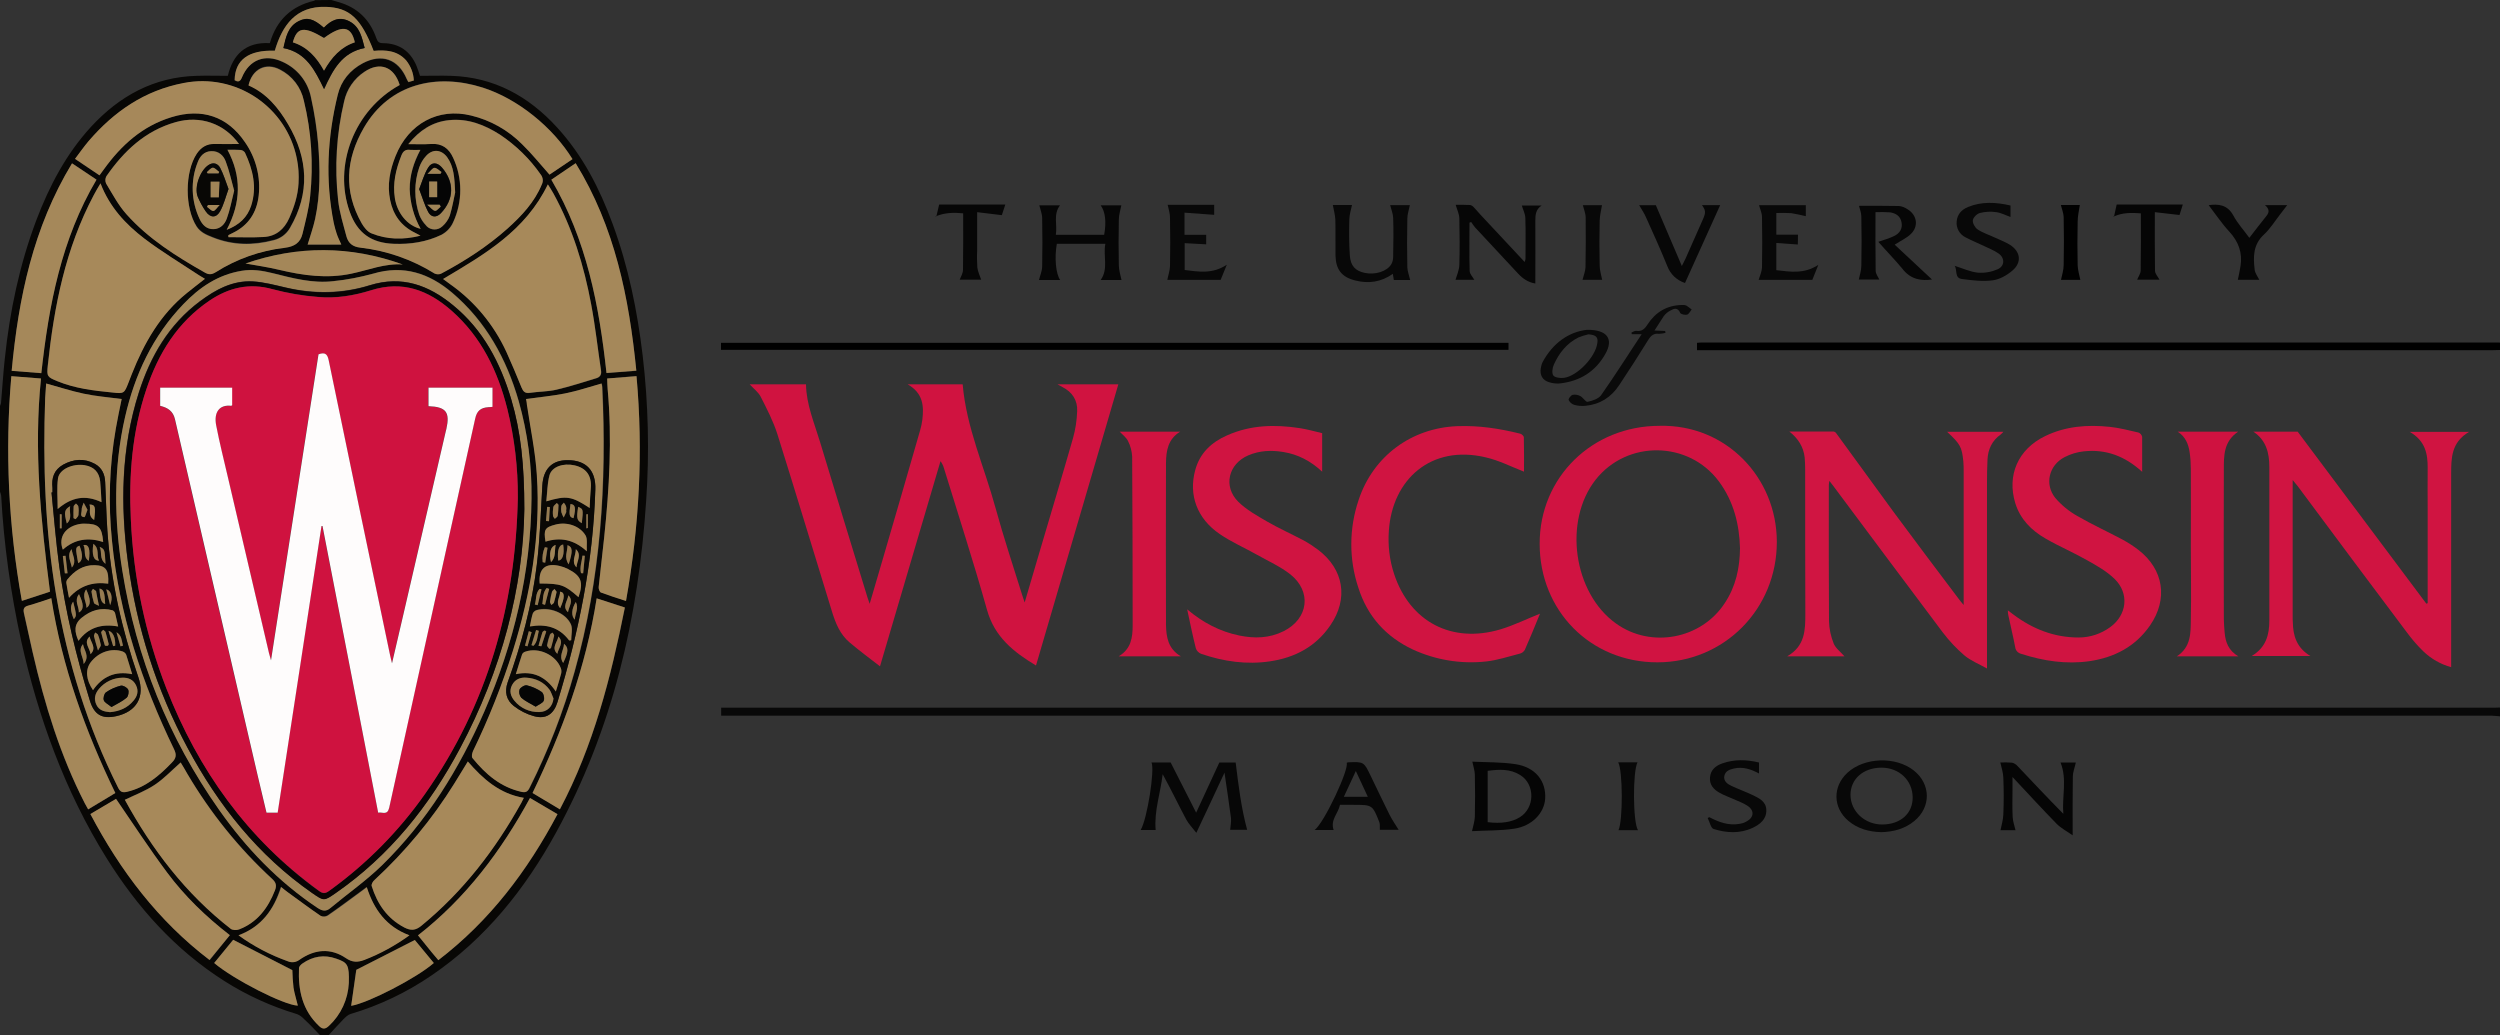 <?xml version="1.0" encoding="utf-8"?>
<!-- Generator: Adobe Illustrator 22.0.0, SVG Export Plug-In . SVG Version: 6.00 Build 0)  -->
<svg version="1.1" id="Layer_1" xmlns="http://www.w3.org/2000/svg" xmlns:xlink="http://www.w3.org/1999/xlink" x="0px" y="0px"
	 viewBox="0 0 1500 621" style="enable-background:new 0 0 1500 621;" xml:space="preserve">
<rect x="0" y="0" width="1500" height="621" fill="#333333" stroke="none"/>
<style type="text/css">
	.st0{fill:#080705;}
	.st1{fill:#080808;}
	.st2{fill:#D01340;}
	.st3{fill:#D01341;}
	.st4{fill:#D01542;}
	.st5{fill:#D01441;}
	.st6{fill:#CF1240;}
	.st7{fill:#070707;}
	.st8{fill:#060606;}
	.st9{fill:#050505;}
	.st10{fill:#0A0A0A;}
	.st11{fill:#A7895A;}
	.st12{fill:#A6885A;}
	.st13{fill:#A48759;}
	.st14{fill:#A08457;}
	.st15{fill:#A5885A;}
	.st16{fill:#A58859;}
	.st17{fill:#A38658;}
	.st18{fill:#0A0805;}
	.st19{fill:#090404;}
	.st20{fill:#967B51;}
	.st21{fill:#CF123F;}
	.st22{fill:#FEFCFC;}
</style>
<title>UniversityOfWisconsin</title>
<g id="Layer_2_1_">
	<g id="Layer_1-2">
		<path class="st0" d="M198.8,0c1.4,0.4,2.7,0.8,4.1,1.2c11.5,3.2,19,10.5,22.9,21.7c0.8,2.3,1.7,3,4.1,3c9.6,0.1,16.3,4.8,20,13.6
			c0.9,2.2,1.6,4.5,2.1,6c6.4,0,12.6-0.2,18.7,0c25.7,0.8,46.4,12.2,63.5,30.9c15.4,16.8,25.6,36.7,33.4,58
			c9.4,25.5,14.8,52,18,78.9c3.4,28.9,4.1,58.1,2.1,87.2c-4.6,70-20.1,137.1-54.1,199.1c-18.6,33.9-42.3,63.6-74.6,85.6
			c-14.9,10.2-31.4,18.1-48.7,23.2c-1.6,0.5-3,1.9-4.3,3.2c-3,3.1-5.9,6.3-8.8,9.5H192c-3.1-3.2-6.1-6.5-9.4-9.5
			c-1.2-1.3-2.6-2.4-4.3-3.1c-15.4-4.6-30.2-11.3-43.7-19.9c-29.6-18.8-52.3-44.3-70.7-73.8C38.8,474.5,23,430.5,12.7,384.5
			c-6.3-28.7-10.4-57.8-12-87.1c-0.2-0.9-0.4-1.8-0.8-2.6v-51c0.3-0.6,0.5-1.3,0.7-1.9c0.8-9,1.3-17.9,2.3-26.9
			c3-28.4,8.8-56.1,18.9-82.9c7.8-20.5,17.9-39.8,32.9-56.1c17.1-18.5,37.7-29.8,63.3-30.5c6.1-0.2,12.2,0,18.7,0
			c2.9-12.4,10.5-20.5,25.2-19.6c4-13.9,13-22.3,26.8-25.5c0.1,0,0.1-0.2,0.2-0.3L198.8,0z M60.3,110c-1.5,2.7-2.8,4.8-4,7
			c-17,32-23.8,66.8-27.7,102.3c-0.7,6.5-0.4,6.9,5.7,9.4c10.5,4.3,21.7,5.6,32.9,6.8c7.1,0.8,7.2,0.6,9.8-6.1
			c0.6-1.6,1.3-3.3,1.9-4.9c7.4-18.7,17.2-35.8,33.1-48.7c3.5-2.8,7-5.5,10.8-8.5c-1.5-0.9-2.7-1.5-3.8-2.3
			c-10.9-7.3-22.2-14-32.6-21.9C75.3,134.6,65.7,124.3,60.3,110z M265.9,167.4c1.7,1.3,3,2.3,4.4,3.3c14.6,10.3,26.2,24.3,33.6,40.5
			c3.2,7,6.2,14.2,9.1,21.4c1,2.4,2.1,3.6,4.9,3.2c5.3-0.8,10.8-0.7,16-1.9c8.1-1.9,16-4.4,24-6.9c2-0.6,3.2-2,2.8-4.6
			c-2-13.2-3.5-26.5-5.9-39.6c-4.4-23.3-11.2-45.8-22.7-66.7c-1-1.8-2.1-3.5-3.3-5.4C315.5,138.3,290.8,152.6,265.9,167.4
			L265.9,167.4z M143.5,86.4c-8.9-12.3-23.3-17.3-38-13.2c-18.3,5.2-31.2,17.4-41.7,32.5c-0.7,1.4-0.8,3-0.1,4.4
			c3.8,6.2,7.3,12.9,12.1,18.3c13.2,14.8,29.8,25.3,47,35c2.6,1.4,4.4,1.3,6.7-0.2c12.5-7.9,26.6-12.9,41.3-14.6
			c5.8-0.7,9.4-3,10.7-8.4c1.8-7.5,3.8-15,4.6-22.7c2-19.2,0.7-38.5-3.8-57.3c-1.7-8.1-7-14.9-14.4-18.7c-8.4-4.4-16.6-0.3-18.8,9.5
			c10.8,4.7,18,13.5,23.8,23.4c12,20.5,13.2,41.2,1.1,62.1c-2.1,3.8-5.7,6.5-9.9,7.4c-12.3,3.2-24.4,3.1-36.4-1.7
			c-3.8-1.5-7.3-2.9-9.7-6.5c-7.2-11-7.2-32.8,0.1-43.8c2.6-4,6.1-6,11-5.8C133.7,86.5,138.3,86.4,143.5,86.4L143.5,86.4z M239.9,51
			c-3.4-10.9-12-14.1-21.3-8c-6.3,4.1-10.7,10.5-12.2,17.8c-4.6,19.4-5.8,39.4-3.6,59.2c0.8,7.4,3.1,14.6,5,21.8
			c1.1,4,3.7,6.2,8.3,6.7c15.8,1.8,31,7.1,44.5,15.5c1.3,0.6,2.7,0.7,4,0.1c14.3-7.6,27.8-16.3,39.9-27.1
			c8.4-7.5,16.1-15.7,20.5-26.4c1-1.9,0.7-4.2-0.6-5.9c-6.6-9.5-14.9-17.6-24.5-24c-9.2-6-19.1-9.8-30.4-8.7
			c-10.1,1-17.9,6.1-24.6,14.4c5,0,9.3,0.3,13.6-0.1c6.6-0.5,10.8,2.7,13.3,8.3c5.7,12.2,5.7,26.3,0.1,38.5c-1.5,3.3-4,6-7.1,7.7
			c-9,4.4-18.6,5.8-28.7,5.4c-13.3-0.5-21.7-6.4-26.3-19.1C199.9,99.3,212.6,66,239.9,51L239.9,51z M315.6,239.4
			c0.3,1.2,0.5,2.3,0.7,3.4c2.1,14.2,5.1,28.3,6,42.6c2.2,35.9-3.7,70.9-14.4,105.1c-6.5,20.6-14.5,40.7-23.9,60.1
			c-0.6,1.3-1,3.5-0.3,4.3c7.8,9.6,16.8,17.4,29.3,20.2c2.6,0.6,3.7-0.1,4.9-2.4c11.2-22.3,20.3-45.7,27-69.7
			c15.7-55.9,19.4-113,16.6-170.7c-0.1-0.7-0.2-1.5-0.4-2.2c-7.5,2.1-14.7,4.5-22.1,6S323.5,238.3,315.6,239.4L315.6,239.4z
			 M27.7,230.1c-0.2,2.4-0.5,5.5-0.6,8.6c-1.4,39.7-0.1,79.2,6.6,118.3c6.9,40.2,18.7,78.8,37.1,115.4c1.3,2.6,2.6,3.3,5.4,2.6
			c11.2-2.5,19.3-9.5,26.9-17.5c2.5-2.6,2.9-4.7,1.3-8.1c-19.1-39.6-32.9-80.8-37.2-124.9c-2.4-22.5-1.6-45.2,2.3-67.5
			c1-5.8,2.3-11.6,3.5-17.6c-7.8-1.1-15.4-1.7-22.8-3.2S35.4,232.2,27.7,230.1z M318.9,299.1c0.3-19.8-2.3-39.5-7.6-58.5
			c-7.3-25.4-19.6-47.8-40-65.1c-13.7-11.6-29.1-16.8-47.3-11.4c-7.8,2.2-15.8,3.7-23.8,4.5c-12.5,1.5-24.6-1.8-36.6-4.8
			c-6.1-1.5-12.2-2.5-18.5-1.4c-14.2,2.4-25.3,10-35.1,20.1c-18.3,19.1-29.1,42.2-34.9,67.7c-7,30.6-6.6,61.5-1.6,92.3
			c8.4,52.2,27.6,100.2,58.1,143.4c16.2,22.9,35.4,43,58.9,58.7c2.9,1.9,5,2.5,7.9,0.1c10.3-8.6,21.5-16.4,31.1-25.8
			c26.8-26.3,46.3-57.8,61.2-92.1C308.3,386.2,318.5,343.7,318.9,299.1z M74.9,479.8C74.7,479.1,74.7,479.5,74.9,479.8
			c16.4,29.7,36.5,56.4,63.5,77.3c1.1,0.9,3.5,0.9,5,0.4c11-4.3,17.5-12.8,21.6-23.5c1.1-2.8,0.6-4.7-1.7-6.8
			c-20-18.4-37.1-39.6-50.9-63c-1.4-2.3-2.8-4.6-4-6.8c-5.3,4.6-9.9,9.6-15.4,13.3S81.1,476.8,74.9,479.8L74.9,479.8z M280.7,456.8
			c-2.8,4.5-5.3,8.9-8.1,13.3c-13.3,21.4-29.4,40.8-47.9,57.9c-0.9,0.8-2,2.7-1.7,3.6c3.3,10.7,9.3,19.5,19.6,24.9
			c3.9,2,6.7,1.8,10.3-1.1c25-20.6,44.2-45.7,59.9-73.7c0.5-0.9,0.9-1.9,1.5-3C299.8,476.3,289.8,467.4,280.7,456.8L280.7,456.8z
			 M252.3,141.4c-1.5-0.8-2.5-1.3-3.4-1.8c-8.2-4-13-10.7-14.8-19.5c-1.9-9.2-0.1-17.9,3.2-26.4c7.8-19.6,25.7-29.2,45.3-24.4
			c11.6,2.8,22.2,8.8,30.7,17.2c5.7,5.7,10.8,12,16.4,18.2l13.8-9.3c-11.8-19.2-33-36.2-53.8-42.9c-27.7-8.9-56-2.5-71.4,24.1
			c-10.9,18.9-12.2,38-1.3,57.3c1.3,2.4,3.4,5,5.8,6C232.1,143.8,241.8,144.1,252.3,141.4z M137,141.1l0.1,1.2
			c7.1,0,14.1,0.3,21.2-0.1c7.4-0.4,12.3-4.5,15.3-11.3s5.2-13.6,5.6-20.8c1.9-31.9-22.4-59.3-54.2-61.2c-4.9-0.3-9.9,0-14.8,1
			c-23.4,4.4-41.8,17.1-57,34.9c-2.8,3.3-5.3,6.9-8.1,10.6l14.6,9.8c1.1-1.5,1.8-2.6,2.7-3.7C72.8,87,85.5,75.6,102.9,70.3
			c18.2-5.6,33.5-0.5,44,14.9c6.6,9.4,9.6,20.9,8.3,32.3c-1.1,10.1-6.2,17.8-15.6,22.3C138.7,140.3,137.8,140.7,137,141.1L137,141.1
			z M143.1,561.1c9,6.6,18.9,11.8,29.4,15.6c2.3,1,5,0.6,6.9-0.9c9-6.3,18.6-7.3,27.9-1c3.8,2.6,7,2.7,11,1.1
			c9.6-3.7,18.7-8.7,27.1-14.8c-13.9-5.2-21.3-15.6-25.6-28.9c-1.1,0.9-2,1.6-2.9,2.2c-6.9,5-13.6,10.1-20.6,14.9
			c-1.3,0.7-2.9,0.7-4.2,0.1c-6.6-4.5-13-9.3-19.5-14c-1.3-1-2.6-2.1-4.2-3.3C164.3,545.9,156.8,556.1,143.1,561.1L143.1,561.1z
			 M364.3,227.1c0.1,2.5,0.2,4.5,0.3,6.4c2.7,29.7,1,59.4-2.1,88.9c-1,9.9-2.3,19.8-3.3,29.8c-0.1,1,0.5,2.9,1.3,3.2
			c4.9,1.9,9.9,3.4,15.1,5.1c8-44.9,10.4-89.5,6.3-134.9L364.3,227.1z M6.8,225.7c-3.9,45-1.7,90.4,6.4,134.9L30,355
			c-5.5-42.5-9.8-84.9-5.4-127.9L6.8,225.7z M69.2,475.8c-18-37.3-32-75.7-38.5-116.8c-4.9,1.6-9.2,3.2-13.7,4.4
			c-2.7,0.7-3.3,2-2.7,4.6c1.8,7.8,3.4,15.6,5.2,23.4c7.2,31.3,16.6,62,31.4,90.7c0.6,1.2,1.3,2.3,2,3.6L69.2,475.8z M358,359
			c-6.5,41.2-20.5,79.6-38.4,116.8l16.4,9.8c20.2-38.2,30.6-79.1,39-121.1L358,359z M24.8,223.9c4.4-40.9,12-80.3,33.1-116.1
			L43.3,98C19.9,136.4,11.1,178.6,7,222.5L24.8,223.9z M330.8,107.9c21.2,36,28.7,75.4,33.1,116l17.9-1.4
			c-4.3-44-12.9-86.2-36.4-124.5L330.8,107.9z M248.3,48.3c-0.2-4.4-1.9-8.6-4.7-12c-5.3-5.9-12.3-6.4-19.5-5.7
			c-7.6-19.5-14.3-26-28.8-26.4c-17.8-0.5-26,11-30.5,26.3c-15.8-0.5-23.9,5.5-24.1,17.7c2.2,1.4,3.3,0.9,4.4-1.7
			c4.4-10.6,13.8-14.2,24.2-9.4c9,3.9,15.5,12.1,17.3,21.8c2,9,3.4,18.2,4.2,27.4c1.2,15.1,1.4,30.2-1.8,45.2
			c-1.1,5.3-3,10.4-4.5,15.4h20.2c-0.9-2.2-1.9-4.2-2.7-6.3c-0.8-2.1-1.4-4.3-1.8-6.5c-5.2-25.9-3.8-51.7,2.4-77.2
			c2.1-8.3,7.4-14.7,15-18.8c11.3-6,21.2-2.5,26.3,9.3c0.3,0.7,0.7,1.3,1.1,2L248.3,48.3z M318,478.8c-17.4,32-38.6,60.1-67.2,82.4
			c2.8,3.5,5.4,6.7,8,9.9c1.3,1.6,2.7,3.2,4.2,5c30.8-23.5,53.5-53.5,71.5-87.6L318,478.8z M137.9,561.1
			c-14.3-11.1-27.1-23.3-37.7-37.6S80,494.4,69.7,479.4l-15.4,9.1c18.2,34.3,40.8,64.1,71.6,87.6L137.9,561.1z M209.3,589.8
			c0.3-10.9-0.7-12.2-7.6-14.7c-7.3-2.5-14-1.4-20.2,2.9c-0.9,0.6-2.1,1.8-2.1,2.8c-0.6,13.2,2,25.3,12.1,34.8
			c2.2,2.1,3.8,1.8,5.9-0.2C204.6,608.7,208.8,599.5,209.3,589.8z M210.7,603.5c10.3-1.7,39.3-16.6,49.5-25.7
			c-4-4.9-8-9.8-11.4-13.8l-35.1,17.9C212.8,588.7,211.7,596,210.7,603.5z M128.5,577.8c11.5,9.8,41.7,25.3,50.2,25.5
			c-0.9-3.5-2.1-7.1-2.6-10.8c-0.4-3.5-0.6-7-0.7-10.5l-35.5-18.2L128.5,577.8z M147.3,158.1c6.6,1.2,13.5,2.1,20.2,3.8
			c14.3,3.4,28.6,5.5,43.3,2.3c10.2-2.2,20.1-6.3,30.9-5.5C210.1,147.3,178.5,147.3,147.3,158.1z M273.1,115.5
			c-0.4-9.1-0.8-15.6-4.9-21.1c-3.5-4.7-8.8-5.1-12.7-0.7c-1.8,1.9-3.1,4.2-4,6.7c-3.2,9.3-3.2,19.4,0,28.6c0.9,2.4,2.4,4.7,4.2,6.5
			c2.5,2.8,6.7,3,9.5,0.5c0.1-0.1,0.2-0.2,0.3-0.2c2-1.7,3.5-3.9,4.4-6.4C271.5,124,272.4,118.5,273.1,115.5L273.1,115.5z
			 M140.5,114.4c-1.6-5.8-2.9-11.9-5.1-17.7c-1.3-3.5-4.3-6.3-8.6-6.1s-6.8,3.2-8.2,6.7c-4.4,11-3.9,23.4,1.2,34.1
			c1.6,3.4,4.1,6.1,8.3,6c4.2-0.1,6.8-3,8-6.4C138,125.9,139,120.4,140.5,114.4L140.5,114.4z M136,137.9c7.8-3.1,12.4-7.7,14.6-14.5
			c3.6-11.1,1.1-21.7-3.7-31.9c-0.6-0.9-1.5-1.5-2.6-1.6c-2.4-0.2-4.9-0.1-7.9-0.1C145,105.8,144.7,121.4,136,137.9L136,137.9z
			 M252.4,137.3c-4.1-7.2-6.4-15.4-6.5-23.7c-0.1-8.3,2.3-15.9,6.4-23.6c-2,0.1-4.1,0.1-6.1,0c-2.8-0.4-4.3,0.9-5.3,3.4
			c-3.3,8.2-5.3,16.6-3.9,25.6S244.4,135.4,252.4,137.3z"/>
		<path class="st1" d="M1500,429.8c-1.7-0.1-3.4-0.4-5.2-0.4c-352.4,0-704.9,0-1057.3,0h-4.8v-4.8h1062.4c1.6,0,3.3,0,4.9-0.1V429.8
			z"/>
		<path d="M1500,210c-1.4,0-2.8,0.1-4.1,0.1h-477.7v-4.4c0.9-0.1,2-0.2,3.1-0.2h477.6c0.4,0,0.8,0,1.1,0.1V210z"/>
		<path class="st2" d="M528,399.8c-6.5-5-12.5-9.5-18.2-14.3s-8.4-11.4-10.5-18.2c-11-35.6-21.7-71.3-32.9-106.9
			c-2.5-7.8-6.3-15.1-10-22.4c-1.4-2.7-4.2-4.8-6.6-7.4h33.8c0.2,12.2,5,23.2,8.4,34.5c9.4,31.2,19,62.3,28.5,93.4
			c0.3,1,0.7,2,1.3,3.8c2.8-9.6,5.4-18.4,8-27.3c7.5-25.6,14.9-51.2,22.3-76.9c0.6-2,1-4.1,1.3-6.2c1-8.3,0.5-16-8.8-21.3h33
			c2.2,25.9,13,49.5,19.7,74.1c4.9,17.8,10.7,35.3,16.2,52.9c0.3,1,0.7,2,1.3,3.9c2.8-9.6,5.4-18.4,8-27.2c7-23.8,14.2-47.6,21-71.4
			c1.5-5.3,2.3-10.7,2.5-16.2c0.3-6.5-2.9-11.5-8.9-14.5c-0.7-0.4-1.4-0.8-2.9-1.6H671c-16.5,56.3-32.9,112.5-49.4,168.7
			c-13.5-8.1-24.9-17.2-29.4-33.4c-8-28.6-17.2-56.8-25.9-85.2c-0.4-1.4-1.1-2.8-2-4L528,399.8z"/>
		<path class="st3" d="M995.7,255.5c39.9-1,70.3,31,70.4,69.5c0.1,40.4-31.6,72.4-71.7,72.4s-70.7-31-70.6-71.3
			C923.8,286.4,955.3,255.5,995.7,255.5z M1044,328.9c-0.4-14.4-3.8-28.1-12.7-40.1c-18.2-24.4-55-24.9-73.9-1
			c-19.5,24.8-13.4,68,12.2,86.3c21,15.1,51.2,9.4,65.3-12.3C1041.4,352,1043.9,340.9,1044,328.9z"/>
		<path class="st4" d="M1178.2,363v-19.1c0-20.2,0-40.5,0-60.7c0-2.1,0-4.3-0.2-6.4c-0.9-8.7-1.8-10.3-9.7-17.7h33.7
			c-0.5,0.6-1,1.1-1.6,1.6c-5.2,3.7-7.6,8.9-7.9,15c-0.2,4.5-0.3,9-0.3,13.5c0,35.5,0,71,0,106.5v5.4c-5-2.8-9.8-4.7-13.5-7.8
			c-4.8-4.1-9.2-8.8-13-13.8c-22-29.2-43.8-58.6-65.7-87.9c-0.7-0.9-1.4-1.8-2.4-3.1c-0.1,1.1-0.3,1.8-0.3,2.5
			c0,27.3-0.1,54.5,0.1,81.7c0.1,4.6,1.1,9.1,2.8,13.4c1.2,2.9,4.2,5.1,6.5,7.7h-34.4c10.8-6.2,10.9-15.8,10.9-25.6
			c-0.1-28.9-0.1-57.7-0.1-86.6c0-2.4-0.1-4.7-0.3-7.1c-0.7-6.4-3.9-11.4-9.2-15.6c8.8,0,17.6,0,26.4,0c0.7,0.1,1.3,0.4,1.7,1
			c11.5,15.7,22.9,31.5,34.4,47.2c12.9,17.5,26,34.8,39.1,52.2C1175.9,360.3,1176.7,361.2,1178.2,363z"/>
		<path class="st5" d="M1456.6,361.9v-56.6c0-8.1-0.1-16.3,0-24.4c0.1-8.7-1.5-16.5-10.8-21.8h35.7c-10.9,6.3-10.8,16-10.8,25.7
			c0,37,0,74,0,111v4.5c-6.3-1.7-12-5-16.7-9.5c-3.5-3.4-6.7-7.1-9.6-11c-22-29.3-43.9-58.6-65.7-88c-0.8-1-1.6-2-3.1-3.8v4.3
			c0,25.7,0,51.5,0,77.2c0,1.4,0,2.8,0.1,4.1c0.2,8,2.3,15,10.5,20h-35.2c8.6-5.1,10.6-12.7,10.6-21.2c0-30.7,0-61.5,0-92.2
			c0-8.5-1.9-16.1-9.6-21.2h26.6l77.2,103.2L1456.6,361.9z"/>
		<path class="st5" d="M1285.3,283.1c-10.4-9.5-21.8-13.7-34.9-12.3c-4.1,0.4-8,1.6-11.7,3.5c-9.4,4.9-12.1,16.3-5.5,24.5
			c3.7,4.3,8.2,8,13.2,10.8c8.8,5.1,18.2,9.4,27.2,14.2c3.3,1.8,6.4,3.8,9.4,6.1c15.2,11.7,18,29.5,7,45.4
			c-8.8,12.7-21.4,19.2-36.3,21.4c-14,2-27.6-0.1-41-4.4c-2-0.5-3.4-2.1-3.6-4.1c-1.2-6.4-2.8-12.7-4.1-19c-0.2-1-0.3-2-0.3-3
			l3.3,2.5c11.6,8.7,24.5,13.8,39.2,13.8c6.8,0,13.4-2.2,18.9-6.2c10.1-7.3,11.6-20.2,2.7-28.9c-4.7-4.6-10.7-8-16.6-11.3
			c-8.1-4.6-16.8-8.3-24.9-13c-8.4-4.8-15.1-11.5-18.1-21.1c-5.2-16.9,1.7-32.5,17.8-40.3c12.3-6,25.4-7,38.8-5.6
			c5.8,0.6,11.5,2.1,17.2,3.4c1.2,0.4,2,1.4,2.3,2.6C1285.3,268.8,1285.3,275.5,1285.3,283.1z"/>
		<path class="st5" d="M712.3,365.6c9.6,8.1,19.7,13.3,31.2,15.7c9.2,1.9,18.1,1.7,26.7-2.6c14.9-7.5,17-23.7,4-34.1
			c-6-4.7-13.2-7.9-19.9-11.7c-7.5-4.2-15.5-7.7-22.5-12.5c-13.6-9.3-18.7-23.4-14.7-38.2c2.7-10.3,9.8-16.9,19.2-21
			c14.1-6.3,28.8-6.6,43.7-4.3c4.5,0.7,9,2,13.3,3V283c-6.9-6.4-14.5-10.4-23.3-11.8c-7.1-1.2-14.2-0.9-21,2
			c-12,5.1-15.3,18.7-6,27.9c4.9,4.8,11.2,8.3,17.2,11.8c7.1,4.1,14.7,7.5,21.9,11.3c3.1,1.7,6,3.6,8.8,5.7
			c15.4,11.7,18.3,29.3,7.3,45.3c-8.7,12.8-21.3,19.4-36.2,21.6c-14.1,2.1-27.9,0.1-41.3-4.5c-1.5-0.6-2.7-1.8-3.2-3.3
			C715.6,381.4,714.1,374,712.3,365.6z"/>
		<path class="st5" d="M924,368.2c-2.9,7.1-5.9,14.5-9.1,21.7c-0.7,1.2-1.8,2-3.1,2.3c-6.7,1.7-13.5,4-20.3,4.7
			c-15,1.6-30.1-0.9-43.8-7.2c-16.2-7.6-27.3-20-32.7-37.1c-5.7-17.1-5.6-35.6,0.2-52.7c8.7-26.2,31.6-43.1,59.1-44.2
			c12.9-0.5,25.4,1.4,37.8,4.5c0.9,0.2,2.2,1.4,2.2,2.2c0.2,7.1,0.1,14.1,0.1,20.6c-7.7-3-15.1-6.8-23-8.6
			c-32.7-7.8-56.1,13.2-58.1,44.2c-0.6,8.7,0.4,17.5,3.2,25.9c9.5,28.6,34.6,41.8,63.8,33.1C908.3,375.2,916,371.4,924,368.2z"/>
		<path class="st2" d="M708.5,393.8h-37.3c7.6-4.5,8.4-11.5,8.4-18.7c0-33.7-0.1-67.4-0.3-101.2c-0.2-3.2-1-6.4-2.5-9.3
			c-1-2.1-3.2-3.7-5-5.6h36.3c-7.4,4.5-8.4,11.6-8.5,18.8c-0.1,32.5-0.1,65,0,97.4C699.8,382.3,700.8,389.2,708.5,393.8z"/>
		<path class="st6" d="M1306.6,259h36.3c-8.8,5.9-8.6,14.5-8.6,23c-0.1,29.8-0.1,59.7,0,89.5c0,2.7,0.3,5.5,0.5,8.2
			c0.5,5.6,2.3,10.6,8.2,14.1h-36.9c8.6-5.6,8.3-14.1,8.4-22.2c0.3-14.5,0-29,0-43.5c0-15.5,0.1-31,0-46.5c0-3.4-0.2-6.7-0.7-10.1
			C1313.1,266.5,1311.3,262,1306.6,259z"/>
		<path d="M905.1,205.7v4.2H432.6v-4.2H905.1z"/>
		<path class="st7" d="M731.6,457.5h9.8c1.7,13.7,3.3,27.2,6.9,40.4h-10.2c0.2-2.3,0.7-4.7,0.5-7c-1.1-8.8-2.5-17.5-3.9-27.3
			c-5.7,12.2-11,23.7-16.9,36.1c-2.3-3-4.5-5.2-6-7.9c-4.8-9-9.2-18.2-14.2-27.3c-1.2,11.1-5.2,21.9-4.2,33.5h-9
			c3.9-6.4,8.6-36.3,6.5-40.5h11.5l15.3,30.1L731.6,457.5z"/>
		<path class="st8" d="M881.7,133.6c0,9.7-0.2,19.3,0.1,29c0,1.8,1.8,3.5,2.8,5.3h-11.3c0.8-2.8,2.2-5.8,2.3-8.9
			c0.3-9.4,0.2-18.7,0-28.1c-0.1-2.6-1.4-5.2-2.2-8c2.3,0,5.5-0.1,8.7,0.1c0.9,0.2,1.7,0.8,2.3,1.5c1.2,1.2,2.3,2.6,3.5,3.9
			c8.9,9.5,17.8,19,26.9,28.8c0.2-0.6,0.4-1.2,0.5-1.8c0-8.2,0.2-16.5-0.1-24.7c-0.1-2.5-1.4-4.9-2.1-7.4h11.9
			c-3.5,2.3-3.8,5.5-3.8,9c0.1,12.5,0,25,0,37.8c-4.4-0.7-7.6-3-10.4-6c-8.6-9.2-17.2-18.5-25.8-27.7c-0.8-1-1.6-2.1-2.3-3.2
			L881.7,133.6z"/>
		<path class="st8" d="M663.2,146.3h-29.1c-1.5,8.4-0.6,17.9,2,21.7h-12.7c0.6-2.6,1.8-5.2,1.9-7.9c0.2-9.7,0.2-19.5,0-29.2
			c0-2.6-1.1-5.1-1.7-7.7H636c-4.2,5.4-1.5,11.7-2.5,17.7h29c1.4-7.8,0.7-13.9-2.1-17.7h12.4c-0.5,2.8-1.5,5.6-1.5,8.5
			c-0.2,9.2-0.2,18.5,0,27.7c0.1,2.9,1,5.8,1.6,8.6h-12.5C665.2,161.3,661.8,153.7,663.2,146.3z"/>
		<path class="st1" d="M799.7,123h11.5c-0.6,2.8-1.5,5.6-1.6,8.5c-0.2,7.2-0.2,14.5,0.3,21.7c0.4,6.3,3.3,9.3,8.8,10.5
			c6.3,1.4,13.5-0.8,16.1-5.2c0.8-1.4,1.1-3,1.1-4.6c0.1-7.7,0.3-15.5,0-23.2c-0.1-2.6-1.2-5.1-1.8-7.6h11.8
			c-0.5,2.7-1.5,5.4-1.5,8.1c-0.2,9.7-0.2,19.5,0,29.2c0.1,2.5,1.1,5,1.7,7.6h-9.8l-0.6-3.7c-7,5-14.6,6-22.5,4
			c-8.2-2-11.7-6.6-11.9-15c-0.1-7.2,0.1-14.5-0.1-21.7C801,128.6,800.2,125.8,799.7,123z"/>
		<path class="st8" d="M1127,145.1c3.7-1.3,6.7-2.1,9.5-3.5c3.3-1.6,5.2-4.4,4.4-8.3c-0.7-3.7-3.5-5.4-6.9-5.9
			c-2.9-0.2-5.8-0.2-8.7-0.1c0,12-0.1,23.6,0.1,35.2c0,1.8,1.4,3.5,2.2,5.2h-12.3c0.5-2.6,1.5-5.4,1.5-8.2c0.2-9.9,0.2-19.7,0-29.6
			c0-2.3-1-4.6-1.4-6.4c7.5,0,15.8-0.1,24,0.1c1.9,0.2,3.6,0.9,5.2,2c5.7,3.5,6.7,10.3,1.8,14.9c-2.5,2.4-5.9,3.9-9.6,6.3l22.4,20.9
			c-6.3,0.9-12.8,0.1-17.8-6.5C1136.9,155.8,1131.9,150.7,1127,145.1z"/>
		<path class="st1" d="M1128.8,499.3c-7.3-0.2-14.1-2-19.8-6.8c-9.3-7.9-9.5-20.5-0.6-28.8c10.2-9.4,29-10,39.9-1.4
			c10.3,8.2,10.4,22,0.3,30.3C1142.9,497.3,1136.1,499.1,1128.8,499.3z M1147.6,478.4c-0.1-10.2-8.1-17.8-18.7-17.8
			c-10.9,0-18.6,6.8-18.6,16.3c0,9.9,8.6,17.9,19.2,17.8C1140.4,494.6,1147.7,488,1147.6,478.4z"/>
		<path class="st9" d="M883.4,457c8.5,0.4,17.3,0.2,25.9,1.5c11.9,1.8,18.5,10.1,17.8,20.8c-0.6,8.6-7.9,16.3-18.5,17.9
			c-8.5,1.3-17.3,1-25.4,1.5c0.7-3.3,1.6-5.9,1.7-8.6c0.2-8.5,0.2-17,0-25.5C884.8,462.2,884,460,883.4,457z M892.6,493.3
			c8.1,1,14.4,0,19.2-2.9c9.2-5.6,9.4-19.8,0.3-25.4c-6.1-3.8-12.7-3.4-19.5-2.5L892.6,493.3z"/>
		<path class="st9" d="M1236.3,457.5h9.2c-0.6,2.9-1.8,5.7-1.8,8.6c-0.2,11.2-0.1,22.5-0.1,35.1c-3.7-2.6-7-4.3-9.5-6.8
			c-8.8-9-17.3-18.3-26.6-28.2v7.1c0,5.6-0.2,11.3,0.1,16.9c0.1,2.6,1.1,5.2,1.7,7.9h-9c0.6-3,1.6-6.2,1.7-9.4
			c0.3-7.4,0.3-14.7,0-22.1c-0.1-3-1.1-6-1.8-9.1c2.3-0.1,4.7-0.1,7,0.1c1.3,0.3,2.4,1,3.3,2c9.1,9.6,18.1,19.2,27.5,28.7
			C1237.1,478,1240.4,467.5,1236.3,457.5z"/>
		<path class="st1" d="M1206.3,123.3v6.9c-2.8-1-5.6-2.5-8.5-2.9c-3.3-0.5-6.7-0.3-9.9,0.5c-1.8,0.5-4,2.7-4.2,4.4s1.3,4.4,2.8,5.4
			c3.1,2.1,6.7,3.2,10.1,4.8c3.2,1.5,6.5,2.7,9.4,4.5c6.4,4.1,7.2,10.6,1.4,15.5c-3.3,2.8-7.7,5.3-11.8,5.8c-6,0.8-12.4,0-18.5-0.8
			c-4.5-0.6-2.6-5.4-4.3-7.9c4.8,1.5,9.3,3.6,13.9,4.1c4.1,0.3,8.1-0.4,11.8-2c4.4-1.9,4.6-6.8,0.5-9.6c-2.6-1.8-5.7-3-8.6-4.4
			c-3.7-1.8-7.5-3.3-11.1-5.2c-3.6-1.8-5.7-5.6-5.3-9.6c0.4-4.3,3-7,6.8-8.6C1189.1,120.8,1197.6,121.3,1206.3,123.3z"/>
		<path class="st1" d="M700.6,122.9h27.9v6l-17.8-1.3v13.3h13v5.7l-12.9-0.7V162c8.3,1,16.7,2.6,25.3-3.2l-3.7,9.1h-32
			c0.5-2.7,1.5-5.4,1.6-8.2c0.2-9.6,0.2-19.2,0-28.8C702.1,128.3,701.2,125.8,700.6,122.9z"/>
		<path class="st1" d="M1078.7,146.7l-12.9-0.9v16.3c8.2,0.9,16.6,2.5,25.2-3.2c-1.4,3.6-2.5,6.3-3.6,9h-32.2c0.7-2.4,1.9-4.9,2-7.4
			c0.2-10.1,0.2-20.2,0-30.3c0-2.3-1.1-4.6-1.8-7.1h28.1v6.6c-2.9-0.7-5.8-1.3-8.7-1.8c-3-0.2-6-0.2-9-0.1v13h13L1078.7,146.7z"/>
		<path class="st7" d="M1011,169.8c-4.9-1.6-8.8-5.3-10.6-10.1c-4-9.8-8.3-19.4-12.7-29.1c-1.1-2.6-2.7-4.9-4.2-7.5h10l15.6,36.5
			c0.9-1.9,1.7-3.2,2.3-4.6c3.5-7.8,7-15.7,10.4-23.5c1.8-4.1,1.6-5.3-0.6-8.4h10.9L1011,169.8z"/>
		<path class="st7" d="M788.8,498c5.9-4.6,20.8-36.6,19.2-40.3c0.2-0.1,0.5-0.2,0.7-0.3c9.6-0.4,9.6-0.4,13.7,8.1
			c3.8,7.8,7.5,15.7,11.4,23.5c1.6,3.1,3.6,6,5.4,8.9h-11.3c-0.1-1.6,0.2-3.3-0.3-4.6c-4.1-10.4-4.2-10.4-15.5-10.4H804
			c-1,5.1-6,9.1-3.8,15.1H788.8z M806.3,478.1h14.4l-7.2-15.5C810.9,468.1,808.7,473,806.3,478.1z"/>
		<path class="st1" d="M1025.6,490.3c5.7,3,11.6,5.2,18.2,4c1.3-0.2,2.7-0.6,3.9-1.3c4.7-2.4,5.2-6.7,0.7-9.6
			c-2.6-1.7-5.6-2.7-8.4-4s-5.6-2.2-8.2-3.7c-3.6-2-6.2-4.8-5.8-9.3c0.4-4.6,3.5-7,7.5-8.4c7.2-2.5,14.4-2.3,21.9-0.5v6.6
			c-4.8-2.6-9.7-4.2-15-3c-2.7,0.6-5.2,1.5-5.8,4.5s1.8,4.8,4.2,5.9c4.2,2,8.5,3.5,12.7,5.5c3.9,1.9,8.2,3.8,8.3,9.1
			c0.1,5.5-3.8,8.5-8.2,10.6c-7.7,3.6-15.7,3.1-23.4,0.7c-1.7-0.5-2.4-4.3-3.6-6.6L1025.6,490.3z"/>
		<path class="st8" d="M1325.2,123.1c5.7-0.8,11.2-0.4,14.8,6.2c2.5,4.7,6.2,8.7,9.6,13.4c3.6-4.6,6.9-9,10.4-13.3
			c1.9-2.4,1.3-4.3-1-6.3h13.3c-1.6,2.1-2.9,3.8-4.2,5.5c-3.2,4.1-6,8.7-9.8,12.2c-6.5,6-6.4,13.4-5.5,21c0.2,2.1,1.8,4.1,2.8,6.1
			h-12.9c0.5-2.6,1.2-5.4,1.6-8.2c1.3-8-1.2-14.7-6.7-20.7C1332.9,133.9,1329.2,128.3,1325.2,123.1z"/>
		<path class="st8" d="M561.8,129.9c0.6-2.4,1.2-4.9,1.7-7.2h39.7c-0.9,2.7-1.6,5-2.1,6.4l-14.8-1.8v23.1c-0.2,3.4-0.1,6.7,0.1,10.1
			c0.3,2.5,1.5,4.9,2.3,7.3h-12.9c0.7-1.8,2-3.8,2-5.9c0.2-11.2,0.1-22.4,0.1-33.9c-5.7-0.6-11-0.4-16.2,1.7L561.8,129.9z"/>
		<path class="st9" d="M1268.4,130c0.5-2.5,1.1-4.9,1.6-7.3h39.7l-2,6.3l-14.8-1.7c0,12.2-0.1,23.7,0.1,35.1c0,1.8,1.7,3.6,2.7,5.4
			h-13.4c0.7-1.8,2.1-3.6,2.1-5.5c0.2-11.3,0.1-22.7,0.1-34.3c-5.7-0.4-11-0.5-16.2,1.9L1268.4,130z"/>
		<path class="st10" d="M992.7,198.3l6.4,0.3c0.1,0.4,0.2,0.8,0.2,1.1c-1.3,0.4-2.6,0.5-3.9,0.6c-3-0.4-4.7,0.9-6.3,3.4
			c-5.7,9.2-11.6,18.4-17.6,27.4c-4.8,7.3-11.6,11.6-20.4,12.4c-2.2,0.2-4.5,0-6.6-0.6c-1.5-0.5-2.6-1.5-3.3-2.9
			c-0.3-0.7,1.3-2.8,2.4-3.1c1.6-0.3,3.3,0,4.7,0.8c1.6,0.9,3.2,3.6,4.2,3.4c2.9-0.6,6.5-1.8,8.1-3.9c8.3-11.8,16-24,24.4-36.7h-5.9
			c-0.1-0.3-0.2-0.6-0.2-1c1-0.4,2-1.1,2.8-1c3.4,0.5,5.1-1.1,6.8-3.8c4.8-7.4,11.6-11.5,20.5-11.7c1-0.1,2,0,2.9,0.4
			c1.1,0.7,2.1,1.5,3.1,2.3c-0.9,1.1-1.7,2.8-2.8,3.1s-3.7-0.2-4.1-1.1c-1.5-3.4-3.7-2.6-5.8-1.4c-1.6,0.8-2.9,1.9-4,3.3
			C996.5,192.3,994.8,195.1,992.7,198.3z"/>
		<path class="st10" d="M952.1,197.9c12.4-0.2,16.1,5.6,11.2,14.3c-6,10.8-15.4,16.6-27.7,17.9c-2,0.1-4-0.1-5.9-0.7
			c-4.1-1.1-6-4.3-5.2-8.6c0.2-1.2,0.5-2.4,1.1-3.6C931.8,205.7,941.4,199.1,952.1,197.9z M953,200.6c-2,0.5-4.1,1.1-6,1.9
			c-7,3.5-11.6,9.4-14.7,16.3c-0.9,1.9-1.3,5.2-0.3,6.5s4.3,1.7,6.4,1.4c8.1-1.1,18.9-12.6,20-20.8C959,202.3,957.6,200.9,953,200.6
			z"/>
		<path class="st1" d="M961.3,167.9h-11.8c0.6-2.5,1.7-5,1.8-7.5c0.2-10,0.2-20,0.1-29.9c0-2.4-1.1-4.9-1.7-7.4h11.5
			c-0.5,3-1.3,6.1-1.4,9.3c-0.2,9-0.2,17.9,0,26.9C959.8,162.3,960.8,165.1,961.3,167.9z"/>
		<path d="M1236.5,123h11.4c-0.5,3.3-1.3,6.7-1.3,10c-0.2,8.7-0.2,17.5,0,26.2c0.1,2.9,1,5.8,1.6,8.7h-11.6c0.6-2.9,1.6-5.9,1.6-8.9
			c0.2-9.6,0.2-19.2,0-28.8C1238.1,127.9,1237.2,125.6,1236.5,123z"/>
		<path class="st1" d="M982.8,498.1h-11.7c2.7-5.7,2.6-36.1-0.2-40.7h11.6C979.6,463,979.7,493.3,982.8,498.1z"/>
		<path class="st9" d="M1268.4,129.9l-0.5,0.1l0.1-0.3L1268.4,129.9L1268.4,129.9z"/>
		<path class="st8" d="M561.8,129.8l-0.4,0.4v-0.4L561.8,129.8L561.8,129.8z"/>
		<path class="st11" d="M60.3,110c5.5,14.3,15.1,24.5,26.3,33.1c10.4,7.9,21.7,14.7,32.6,21.9c1.1,0.7,2.3,1.4,3.8,2.3
			c-3.8,3-7.4,5.7-10.8,8.5c-16,12.9-25.7,30-33.1,48.7c-0.6,1.6-1.3,3.3-1.9,4.9c-2.6,6.7-2.7,6.9-9.8,6.1
			c-11.2-1.1-22.4-2.4-33-6.8c-6-2.5-6.4-2.8-5.7-9.4C32.4,183.8,39.3,149,56.3,117C57.4,114.8,58.7,112.7,60.3,110z"/>
		<path class="st11" d="M265.8,167.4c25-14.8,49.6-29.1,62.9-56.8c1.2,1.9,2.3,3.6,3.3,5.4c11.5,20.9,18.4,43.4,22.7,66.7
			c2.5,13.1,3.9,26.4,5.9,39.6c0.4,2.6-0.8,4-2.8,4.6c-8,2.4-15.9,5-24,6.9c-5.2,1.2-10.7,1.1-16,1.9c-2.8,0.4-3.9-0.8-4.9-3.2
			c-2.9-7.2-5.9-14.3-9.1-21.4c-7.5-16.2-19-30.2-33.6-40.5C268.9,169.7,267.5,168.6,265.8,167.4z"/>
		<path class="st12" d="M143.4,86.4c-5.1,0-9.7,0.1-14.3,0c-4.9-0.2-8.3,1.9-11,5.8c-7.3,11-7.3,32.7-0.1,43.8
			c2.4,3.6,5.9,5,9.7,6.5c12,4.8,24.1,4.9,36.4,1.7c4.2-1,7.8-3.7,9.9-7.4c12.1-20.9,10.9-41.7-1.1-62.1c-5.8-9.9-13-18.7-23.8-23.4
			c2.2-9.8,10.4-13.9,18.8-9.5c7.4,3.7,12.7,10.6,14.4,18.6c4.6,18.7,5.8,38.1,3.8,57.3c-0.8,7.6-2.8,15.1-4.6,22.6
			c-1.3,5.4-4.9,7.7-10.7,8.4c-14.7,1.7-28.8,6.7-41.3,14.6c-2.4,1.5-4.2,1.7-6.7,0.2c-17.1-9.7-33.8-20.2-47-35
			c-4.8-5.4-8.3-12-12.1-18.3c-0.7-1.4-0.6-3.1,0.1-4.4c10.5-15.2,23.4-27.4,41.6-32.5C120.1,69.1,134.6,74.1,143.4,86.4z"/>
		<path class="st12" d="M239.8,51c-27.3,15-40,48.3-29.9,76.2c4.6,12.8,13,18.6,26.3,19.1c10.1,0.4,19.7-1.1,28.7-5.4
			c3.2-1.7,5.7-4.4,7.1-7.7c5.6-12.2,5.6-26.3-0.1-38.5c-2.5-5.6-6.7-8.8-13.3-8.3c-4.3,0.3-8.6,0.1-13.6,0.1
			c6.7-8.3,14.5-13.4,24.6-14.4c11.2-1.1,21.1,2.8,30.4,8.7c9.6,6.4,17.9,14.5,24.5,24c1.3,1.7,1.6,4,0.6,5.9
			c-4.4,10.7-12.1,18.8-20.5,26.4c-12.1,10.8-25.6,19.5-39.9,27.1c-1.3,0.6-2.7,0.5-4-0.1c-13.5-8.4-28.7-13.7-44.5-15.5
			c-4.6-0.5-7.2-2.7-8.3-6.7c-1.9-7.2-4.2-14.4-5-21.8c-2.2-19.8-1-39.8,3.6-59.2c1.6-7.3,6-13.7,12.2-17.8
			C227.9,36.8,236.5,40,239.8,51z"/>
		<path class="st13" d="M315.6,239.4c7.9-1.1,15.6-1.8,23.2-3.3s14.6-3.9,22.1-6c0.2,0.7,0.4,1.4,0.4,2.2
			c2.8,57.7-0.9,114.8-16.6,170.7c-6.7,24-15.8,47.4-27,69.7c-1.1,2.3-2.3,3-4.9,2.4c-12.5-2.8-21.5-10.6-29.3-20.2
			c-0.7-0.8-0.3-3,0.3-4.3c9.4-19.4,17.4-39.5,23.9-60.1c10.7-34.3,16.7-69.3,14.4-105.2c-0.9-14.3-3.9-28.4-6-42.6
			C316.1,241.7,315.9,240.7,315.6,239.4z M340.6,276.1c-9.5,0-14.7,5.4-15.2,15.2c-0.9,15.8-1.4,31.7-3.3,47.4
			c-2.9,24.2-9.2,47.8-17.5,70.7c-2,5.6-0.8,10.7,3.7,14.2c3.6,2.8,7.7,4.9,12.1,6.1c7.2,2,11.9-1.3,14.1-8.5
			c12.7-41.6,21.4-83.9,22.7-127.5C357.6,282.5,351.9,276.1,340.6,276.1L340.6,276.1z"/>
		<path class="st13" d="M27.7,230.1c7.7,2.1,15,4.5,22.5,6.1s15,2.2,22.8,3.2c-1.2,6-2.5,11.8-3.5,17.7c-3.9,22.3-4.6,45-2.3,67.5
			c4.3,44,18,85.3,37.2,124.9c1.7,3.4,1.3,5.5-1.3,8.1c-7.6,7.9-15.8,14.9-26.9,17.5c-2.9,0.7-4.2-0.1-5.4-2.6
			c-18.3-36.5-30.2-75.2-37.1-115.4c-6.7-39.2-8-78.7-6.6-118.4C27.3,235.6,27.6,232.5,27.7,230.1z M31.5,295.4l-0.6,0.1
			c1.5,14.9,2.6,29.8,4.7,44.7c3.8,27.2,10.2,53.9,18.3,80.1c2.6,8.5,7.2,11.2,15.8,9.4C82,427,87.1,418,83,406.3
			c-10-28.6-16.6-58-18.6-88.3c-0.7-9.6-0.8-19.2-1.3-28.8c-0.2-4.6-2-8.6-6.2-10.9c-6.4-3.4-12.8-2.9-19,0.5c-5.5,3.1-7.1,8-6.4,14
			C31.5,293.7,31.5,294.6,31.5,295.4z"/>
		<path class="st14" d="M318.9,299.1c-0.4,44.6-10.6,87-28.3,127.8c-15,34.3-34.4,65.8-61.2,92.1c-9.6,9.4-20.8,17.2-31.1,25.8
			c-2.8,2.4-5,1.8-7.9-0.1C166.9,529,147.7,509,131.5,486c-30.5-43.3-49.7-91.2-58.1-143.4c-5-30.9-5.4-61.7,1.6-92.3
			c5.8-25.5,16.6-48.6,34.9-67.7c9.7-10.2,20.9-17.8,35.1-20.1c6.3-1.1,12.4-0.1,18.5,1.4c12,3,24.1,6.3,36.6,4.8
			c8.1-0.8,16-2.4,23.8-4.5c18.2-5.4,33.6-0.2,47.3,11.4c20.4,17.3,32.7,39.8,40,65.1C316.6,259.7,319.2,279.4,318.9,299.1z
			 M314.6,305.5c0-26.5-2.1-46.5-7.9-65.9c-6.5-22-16.8-41.7-34.9-56.5c-14.7-12.1-30.7-18-50-12c-16.5,5.1-33.4,5.3-50.3,1.4
			c-6.5-1.5-13.1-3.3-19.8-3.7c-12.2-0.7-22.5,5-31.9,12c-18.6,13.9-29.6,32.9-36.5,54.5c-10.7,33.4-11.2,67.6-6.6,101.9
			c5.1,39,17.2,76.7,35.7,111.3c18.5,34.6,42.4,64.7,74.9,87.3c7,4.8,6.9,4.9,14,0c32.5-22.5,56.4-52.4,74.7-87
			C301,402.1,314,352.2,314.6,305.5L314.6,305.5z"/>
		<path class="st11" d="M74.9,479.9c6.2-3,12.6-5.4,18.1-9.1s10.2-8.7,15.4-13.3c1.3,2.1,2.7,4.4,4,6.8
			c13.8,23.4,30.9,44.7,50.9,63.1c2.3,2.1,2.8,3.9,1.7,6.8c-4.2,10.7-10.6,19.3-21.6,23.5c-1.4,0.5-3.9,0.5-5-0.4
			C111.3,536.2,91.1,509.6,74.9,479.9C74.7,479.5,74.7,479.1,74.9,479.9z"/>
		<path class="st11" d="M280.7,456.9c9.1,10.5,19.1,19.4,33.6,21.8c-0.5,1.1-1,2.1-1.5,3c-15.6,28.1-34.9,53.2-59.9,73.7
			c-3.6,3-6.4,3.1-10.3,1.1c-10.3-5.4-16.2-14.1-19.6-24.9c-0.3-1,0.7-2.8,1.7-3.6c18.5-17.1,34.6-36.5,47.9-57.9
			C275.3,465.8,277.9,461.5,280.7,456.9z"/>
		<path class="st12" d="M252.3,141.4c-10.4,2.6-20.1,2.4-29.5-1.4c-2.4-1-4.4-3.6-5.8-6c-10.9-19.3-9.6-38.4,1.3-57.3
			c15.4-26.6,43.7-32.9,71.4-24.1c20.8,6.6,42,23.7,53.8,42.9l-13.8,9.3c-5.6-6.3-10.6-12.6-16.4-18.2c-8.4-8.5-19-14.5-30.7-17.3
			c-19.6-4.8-37.5,4.8-45.3,24.4c-3.4,8.5-5.1,17.2-3.2,26.4c1.8,8.9,6.6,15.5,14.8,19.5C249.8,140.1,250.7,140.6,252.3,141.4z"/>
		<path class="st12" d="M137,141.1c0.9-0.4,1.7-0.9,2.6-1.3c9.4-4.5,14.4-12.2,15.6-22.3c1.3-11.4-1.7-22.9-8.3-32.3
			c-10.5-15.4-25.8-20.5-44-14.9c-17.4,5.3-30.1,16.8-40.5,31.2c-0.8,1.1-1.6,2.2-2.7,3.7L45,95.3c2.8-3.7,5.3-7.3,8.1-10.6
			c15.2-17.7,33.5-30.4,57-34.9c31.3-6.2,61.8,14.1,68,45.4c1,4.9,1.3,9.8,1,14.8c-0.4,7.3-2.6,14.2-5.6,20.9
			c-3,6.7-8,10.9-15.3,11.3c-7,0.4-14.1,0.1-21.2,0.1L137,141.1z"/>
		<path class="st12" d="M143.1,561.2c13.7-5.1,21.2-15.3,25.6-29c1.6,1.3,2.8,2.3,4.2,3.3c6.5,4.7,12.9,9.5,19.5,14
			c1.3,0.7,2.9,0.6,4.2-0.1c7-4.8,13.8-9.9,20.6-14.9c0.9-0.6,1.7-1.3,2.9-2.2c4.3,13.3,11.6,23.7,25.6,28.9
			c-8.4,6.1-17.5,11.1-27.1,14.8c-4,1.5-7.2,1.5-11-1.1c-9.3-6.3-18.9-5.3-27.9,1c-2,1.5-4.6,1.9-6.9,0.9
			C162.1,573,152.2,567.8,143.1,561.2z"/>
		<path class="st15" d="M364.3,227.1l17.6-1.4c4.1,45.3,1.7,90-6.3,134.9c-5.3-1.7-10.3-3.3-15.1-5.1c-0.7-0.3-1.4-2.1-1.3-3.2
			c1-9.9,2.3-19.8,3.3-29.8c3.1-29.6,4.8-59.2,2.1-88.9C364.4,231.6,364.4,229.6,364.3,227.1z"/>
		<path class="st16" d="M6.8,225.7l17.8,1.4c-4.4,43-0.1,85.4,5.4,127.9l-16.9,5.5C5.1,316.1,2.9,270.7,6.8,225.7z"/>
		<path class="st15" d="M69.2,475.8l-16.3,9.8c-0.7-1.3-1.4-2.4-2-3.6c-14.7-28.7-24.1-59.3-31.3-90.7c-1.8-7.8-3.4-15.6-5.2-23.4
			c-0.6-2.6,0-3.9,2.7-4.6c4.4-1.2,8.8-2.8,13.7-4.4C37.3,400.1,51.1,438.5,69.2,475.8z"/>
		<path class="st15" d="M358,359l16.9,5.5c-8.4,42-18.8,82.9-39,121.1l-16.4-9.8C337.5,438.5,351.5,400.3,358,359z"/>
		<path class="st15" d="M24.8,223.9L7,222.5c4.1-43.9,12.9-86,36.2-124.5l14.7,9.8C36.8,143.5,29.3,183,24.8,223.9z"/>
		<path class="st15" d="M330.8,107.8l14.6-9.9c23.5,38.2,32,80.5,36.4,124.5l-17.9,1.4C359.5,183.3,352,143.9,330.8,107.8z"/>
		<path class="st17" d="M248.3,48.3l-3.2,0.9c-0.4-0.6-0.8-1.3-1.1-2c-5-11.8-15-15.3-26.3-9.3c-7.7,4.1-13,10.5-15,18.8
			c-6.3,25.5-7.6,51.3-2.4,77.2c0.5,2.2,1.1,4.4,1.8,6.5c0.7,2.1,1.7,4.1,2.7,6.3h-20.2c1.5-5,3.3-10.1,4.5-15.4
			c3.2-14.9,3-30.1,1.8-45.2c-0.8-9.2-2.2-18.3-4.2-27.3c-1.8-9.7-8.3-17.8-17.3-21.8c-10.4-4.8-19.8-1.2-24.2,9.4
			c-1,2.5-2.2,3-4.4,1.7c0.2-12.2,8.3-18.2,24.1-17.7c4.5-15.3,12.7-26.8,30.5-26.3c14.4,0.4,21.2,6.9,28.8,26.4
			c7.2-0.7,14.2-0.2,19.5,5.7C246.4,39.6,248.1,43.8,248.3,48.3z M218.8,28.8c-1.7-6.5-2.9-12.8-9.2-16c-6.1-3.1-11-0.5-15.2,3.9
			c-6.3-5.4-10-6.5-15-4c-6.6,3.3-7.8,9.7-9.3,16.2c13.8,2.6,19,13.4,24.4,24.6C199.7,42,205,31.5,218.8,28.8L218.8,28.8z"/>
		<path class="st12" d="M318,478.8l16.5,9.7c-18.1,34.1-40.7,64-71.5,87.6c-1.5-1.8-2.9-3.4-4.2-5c-2.6-3.2-5.2-6.4-8-9.9
			C279.4,538.9,300.6,510.8,318,478.8z"/>
		<path class="st12" d="M137.9,561.1l-12.2,14.9c-30.8-23.5-53.4-53.3-71.5-87.6l15.4-9.1c10.3,15,20,29.9,30.6,44.1
			C110.9,537.8,123.7,550.1,137.9,561.1z"/>
		<path class="st12" d="M209.3,589.8c-0.5,9.8-4.7,19-11.9,25.7c-2.1,2-3.7,2.3-5.9,0.2c-10.1-9.5-12.7-21.6-12.1-34.8
			c0-1,1.2-2.2,2.1-2.8c6.2-4.3,13-5.5,20.2-2.9C208.6,577.5,209.6,578.9,209.3,589.8z"/>
		<path class="st16" d="M210.7,603.5c1.1-7.4,2.1-14.8,3.1-21.6l35.1-17.9c3.4,4.1,7.4,9,11.4,13.8
			C250,586.8,220.9,601.8,210.7,603.5z"/>
		<path class="st16" d="M128.5,577.8l11.4-13.9l35.5,18.2c0.1,3.5,0.3,7,0.7,10.5c0.6,3.7,1.8,7.2,2.6,10.8
			C170.3,603.1,140,587.6,128.5,577.8z"/>
		<path class="st13" d="M147.3,158.1c31.2-10.8,62.8-10.8,94.4,0.6c-10.8-0.8-20.7,3.4-30.9,5.5c-14.7,3.1-29,1.1-43.3-2.3
			C160.8,160.3,153.9,159.3,147.3,158.1z"/>
		<path class="st14" d="M273.1,115.5c-0.7,3-1.6,8.5-3.2,13.8c-0.9,2.4-2.4,4.6-4.4,6.4c-2.6,2.6-6.9,2.6-9.5,0
			c-0.1-0.1-0.2-0.2-0.2-0.3c-1.8-1.9-3.3-4.1-4.2-6.5c-3.2-9.3-3.2-19.4,0-28.6c0.9-2.5,2.2-4.7,4-6.7c3.9-4.4,9.2-4,12.7,0.7
			C272.3,99.9,272.7,106.4,273.1,115.5z M251.5,113.5c1.9,4.9,3.2,9.5,5.5,13.7c1.9,3.4,5,3.4,7.5,0.8c8.1-8.4,8.3-18.7,0.7-27.5
			c-2.8-3.2-6.2-3.5-8.3,0.2C254.5,104.4,253.3,108.9,251.5,113.5L251.5,113.5z"/>
		<path class="st14" d="M140.5,114.4c-1.5,6-2.5,11.5-4.4,16.7c-1.2,3.4-3.8,6.3-8,6.4s-6.7-2.6-8.3-6c-5.1-10.7-5.6-23.1-1.2-34.1
			c1.3-3.6,3.8-6.6,8.2-6.7s7.3,2.6,8.6,6.1C137.6,102.5,138.9,108.6,140.5,114.4z M137.1,113.4c-1.7-4.5-2.9-8.7-4.9-12.6
			c-1.4-2.7-4.1-3.7-7-1.8c-5.1,3.4-8.7,13.4-6.5,19c1.3,3.1,2.9,6.1,4.8,8.8c2.7,4,6.3,4.1,8.6,0S135.3,118.1,137.1,113.4z"/>
		<path class="st17" d="M136,137.9c8.7-16.5,9-32.1,0.5-48c2.9,0,5.4-0.1,7.9,0.1c1,0.1,2,0.7,2.6,1.6c4.8,10.2,7.3,20.8,3.7,31.9
			C148.4,130.3,143.8,134.9,136,137.9z"/>
		<path class="st13" d="M252.4,137.3c-8-1.8-14.1-9.5-15.5-18.4s0.6-17.3,3.9-25.6c1-2.6,2.5-3.8,5.3-3.4c2,0.1,4.1,0.1,6.1,0
			c-4.1,7.7-6.4,15.3-6.4,23.6C246.1,121.8,248.3,130,252.4,137.3z"/>
		<path class="st18" d="M340.6,276.1c11.3,0,17,6.4,16.6,17.6c-1.3,43.6-10,85.9-22.7,127.5c-2.2,7.3-6.9,10.5-14.1,8.5
			c-4.4-1.2-8.5-3.3-12.1-6.1c-4.5-3.5-5.7-8.5-3.7-14.2c8.3-23,14.6-46.5,17.5-70.7c1.9-15.7,2.4-31.6,3.3-47.4
			C326,281.5,331.1,276,340.6,276.1z M353.8,304.8c0.2-4.1,0.3-8,0.6-12c0.6-7.4-2.7-11.9-9.8-13.6c-6.7-1.5-13.6,0.8-15,6
			c-1.3,4.9-1.3,10.1-1.9,15.6C340,297.3,342.9,297.7,353.8,304.8L353.8,304.8z M333.5,414.9c1.2-3.9,2.3-7.3,3.2-10.8
			c0.3-1.1,0.2-2.2-0.2-3.2c-3.1-8-13.3-12.8-21.3-9.9c-0.8,0.2-1.5,0.8-1.9,1.5c-1.3,3.8-2.5,7.7-3.8,12
			C320,402.4,327.5,406.1,333.5,414.9z M347.1,358.3c3.1-9,1.7-12.8-6.3-16.9c-1.6-0.8-3.2-1.4-4.9-1.8c-8.7-2.1-12.9,1.7-12.1,10.5
			C336.7,350.1,338.5,350.8,347.1,358.3z M332.1,419.1c-0.8-1.8-1.3-3.7-2.4-5.3c-3.4-4.6-8.2-6.8-13.8-7.2
			c-3.7-0.3-6.9,0.9-8.7,4.5s-0.7,6.6,1.5,9.4c3.6,4.4,9.1,6.9,14.8,6.8C328.4,427.3,331.6,423.9,332.1,419.1z M341.5,384.2l1.3-0.2
			c0-3.2,1-6.9-0.2-9.6c-3.3-6.9-13-10.6-20.5-8.5c-1,0.3-1.9,1-2.3,1.9c-0.8,2.4-1.2,5-1.8,7.9
			C327.7,374.1,335.6,376.4,341.5,384.2L341.5,384.2z M352.1,330.8c-0.3-4.1,0.5-7.5-0.8-9.6c-3.5-5.7-11.2-8.1-17.8-6.5
			s-7.4,3-6.2,10.3C336.2,322.2,344.3,323.5,352.1,330.8L352.1,330.8z M334.4,392.3c0.6-3.5,4.3-6.8,0.6-10.4
			C334.5,385.4,330.5,388.6,334.4,392.3z M335.1,302.8l-1-1c-0.7,0.8-1.9,1.5-2.1,2.4c-0.3,1.7-0.4,3.4-0.2,5.2
			c0,0.6,0.7,1.3,1.1,1.9c0.6-0.6,1.6-1.2,1.7-1.8C334.9,307.3,335,305.1,335.1,302.8L335.1,302.8z M337.9,326.7
			c-2.6,0.3-3.6,3.5-3,9.6C337.5,336.3,338.8,332.4,337.9,326.7L337.9,326.7z M337.9,397.7c3.2-6.6,3.3-9.1,0.5-11.5
			C338.4,390.1,335.1,393.4,337.9,397.7L337.9,397.7z M349.1,313.9c0.9-8.5,0.9-8.5-2.2-9.8C345.9,311,346.1,312.3,349.1,313.9
			L349.1,313.9z M340.8,367.3c0.4-3.4,3.6-6.8,0.2-10.1C340.6,360.6,337.1,364,340.8,367.3L340.8,367.3z M340.5,327.1
			c0.2,3.6-2.3,7.2,0.7,11.5C343.7,330.6,343.6,328.3,340.5,327.1L340.5,327.1z M323.1,387.4c0.6,0.1,1.2,0.2,1.8,0.2
			c1-2.9,2-5.8,2.9-8.8c0-0.1-0.9-0.7-1.1-0.6c-0.5,0.2-1,0.6-1.2,1.1C324.6,382,323.9,384.6,323.1,387.4L323.1,387.4z M339.7,306.3
			L339.7,306.3c0.1-0.9,0.1-1.7-0.1-2.6c-0.3-0.8-0.8-1.5-1.3-2.1c-0.5,0.7-1.3,1.3-1.5,2c-0.3,1.2-0.3,2.5,0,3.7
			c0.3,1.1,0.8,2.2,1.4,3.3c0.5-1,1-2.1,1.5-3.1C339.8,307.1,339.8,306.7,339.7,306.3L339.7,306.3z M345.5,329.5
			c0.1,3.6-2.9,7.4,0.4,10.9C346,336.8,349.3,332.9,345.5,329.5L345.5,329.5z M342.3,302.4c-1.1,6.5-0.8,7.9,1.8,8.5
			C345.6,304.7,345.3,302.8,342.3,302.4z M329.5,389.3l0.9-0.5c0.6-2.5,1.3-5,1.9-7.5c0.1-0.5-0.6-1.2-0.9-1.8
			c-0.5,0.4-1.3,0.7-1.5,1.1c-0.8,2.1-1.4,4.2-1.8,6.4C328.1,387.7,329.1,388.6,329.5,389.3L329.5,389.3z M333.9,355.1l-1.2-1.8
			c-0.5,0.5-1.3,1-1.5,1.7c-0.6,1.9-1,3.9-1.2,5.8c-0.1,0.6,0.5,1.4,0.8,2.1c0.6-0.5,1.4-0.9,1.6-1.5
			C333,359.5,333.4,357.6,333.9,355.1L333.9,355.1z M336.1,364.9c2.9-6.4,2.9-9.5-0.1-9.9C336.3,358.1,332.9,361.3,336.1,364.9
			L336.1,364.9z M333.4,327c-3.1,0.8-4.1,5-2.8,10.3C333.7,334.3,332.6,330.6,333.4,327L333.4,327z M329.5,353.3l-1.4-0.5
			c-2.4,2.8-2.1,6.3-2.6,9.6l1.6,0.5C327.8,359.7,328.7,356.5,329.5,353.3L329.5,353.3z M318.8,387.1l1.2,0.4c2.5-2.5,2.4-5.9,3.2-9
			l-1.6-0.5L318.8,387.1z M345.5,361.2c-2.6,4.1-2.9,8.4-0.6,10.6C345,368.3,347.4,365,345.5,361.2L345.5,361.2z M320.9,362.7
			l1.7,0.5c0.8-3.2,1.6-6.4,2.3-9.5l-1.1-0.3C321.2,355.9,322,359.6,320.9,362.7L320.9,362.7z M350.9,333.4l-1.4-0.1
			c-0.4,3.5-1.8,6.9-0.9,10.5l1.3,0.1L350.9,333.4z M325.6,337.3l1.6,0.4l1.4-9l-1.6-0.3C325.7,331.1,325.2,334.2,325.6,337.3z
			 M327.6,312.6l1.8,0.2l0.5-8.5l-1.6-0.1L327.6,312.6z M318.9,379.3l-1.6-0.6l-2.3,8.7l1.5,0.4L318.9,379.3z M351.8,317l0.9-0.2
			v-8.3l-0.9,0.1V317z"/>
		<path class="st18" d="M31.5,295.4c0-0.9,0-1.7,0-2.6c-0.7-6,0.9-10.9,6.4-14c6.2-3.4,12.6-4,19-0.5c4.2,2.3,6,6.2,6.2,10.9
			c0.5,9.6,0.7,19.2,1.3,28.8c2.1,30.3,8.7,59.7,18.6,88.3C87.1,418,82,427,69.7,429.7c-8.6,1.9-13.2-0.9-15.8-9.4
			c-8.1-26.3-14.6-52.9-18.3-80.1c-2-14.8-3.2-29.8-4.7-44.7L31.5,295.4z M60.9,301.3c-0.3-4.8-0.4-8.6-0.8-12.4
			c-0.6-5.6-3.8-8.8-9.3-9.7c-7.2-1.1-15.2,2.4-16,7.9c-0.8,5.7-0.2,11.6-0.2,18.4C42.9,298.3,51.1,296.7,60.9,301.3z M79.3,404.5
			c-1.3-4.4-2.4-8.1-3.6-11.7c-0.4-0.9-1.2-1.5-2.1-1.9c-6.7-2.4-14.6,0.3-19.2,6.5c-3.3,4.4-2.8,10.5,1.4,16.7
			C61.3,406.1,68.7,402.4,79.3,404.5z M41.4,358.7c6.6-7.5,14.5-9.8,23.6-8.5c0.5-8.2-1.4-10.9-8-11.1c-7.1-0.2-12.3,3.4-16.6,8.7
			c-0.4,0.6-0.6,1.3-0.5,2.1C40.3,352.7,40.8,355.4,41.4,358.7z M66,427.3c5.7-0.6,10.5-2.5,14.1-6.9c2.2-2.7,3.1-5.6,1.5-9
			c-1.6-3.5-4.7-4.8-8.2-4.7c-5.4,0.1-10.6,2.5-14.1,6.7c-2.3,2.8-3.2,5.9-1.6,9.4S62.7,427,66,427.3z M70.9,375.9
			c-0.7-3-1.2-5.5-1.9-7.9c-0.2-0.8-0.8-1.5-1.5-1.8c-6.9-1.9-12.9,0-18.5,4.4c-4.9,4-4.3,8.6-2,13.9
			C52.9,376.5,60.8,374.1,70.9,375.9z M37.7,329.8c7.1-6.4,15.3-7.5,24.2-4.6c-0.7-9-2.8-11-11.2-11c-0.7,0-1.5,0-2.2,0.1
			C39.5,315.5,34.8,322.1,37.7,329.8z M46.9,337.9c2.8-1.2,3-5,0.8-10.5C45.3,328.4,45.3,328.4,46.9,337.9z M53.2,336.5
			c1.1-7.2,0.1-10-3.2-9.5C51.7,330.1,49.6,334.3,53.2,336.5L53.2,336.5z M43,329.5c-3.1,3.7-0.5,7.3,0.1,11
			C46.3,336.9,43.3,333.2,43,329.5L43,329.5z M54.3,392.5c3.9-3.8,0-7.1-0.5-10.6C49.8,385.6,54.1,389,54.3,392.5L54.3,392.5z
			 M50.2,398.4c4-4.8,0.1-8.3-0.4-11.9C46.4,390.5,50.1,393.9,50.2,398.4L50.2,398.4z M47.3,367.5c3-1.7,3-4.8,0.1-11
			C44.3,360.5,47.6,363.9,47.3,367.5L47.3,367.5z M61.9,377.9c-0.5,0.6-1.2,1.1-1.2,1.5c0.6,2.6,1.4,5.3,2.2,7.8
			c0.1,0.3,1.1,0.4,1.6,0.3c0.4-0.2,0.6-0.7,0.7-1.1c-0.6-2.4-1.2-4.8-1.9-7.2C63.2,378.8,62.5,378.5,61.9,377.9L61.9,377.9z
			 M51.7,353.6c-2.8,4.2,0.2,7.4,0.2,11.1C54.7,363,54.5,359.7,51.7,353.6L51.7,353.6z M52.5,305.9c-0.8-1.5-1.6-2.9-2.3-4.3
			c-0.4,1.5-1.3,3-1.2,4.4s-1.5,4.2,1.6,4.3C51.1,310.4,51.8,307.7,52.5,305.9L52.5,305.9z M59.4,363.5c-0.8-3.7-1.3-6.1-1.7-8.5
			c0-0.1,0-0.3-0.1-0.4c-0.6-0.5-1.2-0.9-1.8-1.3c-0.3,0.6-1,1.2-0.9,1.7c0.3,2.3,0.9,4.6,1.5,6.8C56.6,362.4,57.8,362.7,59.4,363.5
			L59.4,363.5z M56,326.3c-1,6.6,0.2,10.2,3.4,10.1C57.6,333.3,60,329.3,56,326.3z M44.1,310.9l1.2,0.6c0.6-0.8,1.6-1.6,1.7-2.5
			c0.2-1.7,0.2-3.5-0.1-5.2c-0.1-0.6-0.9-1.1-1.4-1.7c-0.5,0.6-1.3,1.1-1.4,1.8C44,306.3,44.1,308.6,44.1,310.9z M56.5,311.9
			c1-8,0.6-9.1-2.8-9.3C54.8,305.5,52.3,309.3,56.5,311.9L56.5,311.9z M58.8,390.3c1-1.8,1.8-2.6,1.7-3.3c-0.4-2.1-0.9-4.1-1.7-6.1
			c-0.2-0.6-1.1-0.9-1.7-1.4c-0.3,0.7-0.9,1.5-0.7,2.2C56.9,384.3,57.7,386.7,58.8,390.3z M40.1,314.1c3.5-3.3,1.2-6.9,2-10.4
			C38.6,305.8,38.3,307.4,40.1,314.1z M59.7,353.1c0.3,6.4,1.2,8.8,3.4,9.3C62.8,355.4,62.2,353.7,59.7,353.1L59.7,353.1z M43.9,361
			c-1.9,2.4-1.7,5.6,0.4,10.5C46,369.4,46,369.4,43.9,361L43.9,361z M63.3,338.3c-0.4-8.7-0.4-8.7-3.5-10.2
			C61.4,331.5,59.4,335.2,63.3,338.3z M66,363.1c1.9-4.6,0.6-8.9-2.3-9.5C64.6,356.9,65.3,360,66,363.1L66,363.1z M67.9,387.7
			l1.3-0.3c0.2-4.7-1.3-8.3-4-8.9L67.9,387.7z M38.9,344l1.7-0.1l-1.2-10.5l-1.6,0.1C38.1,337,38.5,340.5,38.9,344z M37,308.6
			l-1.1-0.1v8.5H37V308.6z M72.3,387.8l1.4-0.3c-0.8-2.9-0.6-6.1-3.9-8.1L72.3,387.8z"/>
		<path class="st19" d="M314.6,305.5c-0.6,46.7-13.6,96.6-38.5,143.4c-18.4,34.6-42.3,64.5-74.7,87c-7.1,4.9-7,4.8-14,0
			c-32.5-22.6-56.4-52.7-74.9-87.3c-18.5-34.6-30.6-72.3-35.7-111.3c-4.6-34.4-4.1-68.5,6.6-101.9c6.9-21.6,18-40.6,36.5-54.5
			c9.5-7.1,19.7-12.7,31.9-12c6.6,0.4,13.3,2.2,19.8,3.7c16.9,4,33.8,3.8,50.3-1.4c19.3-6,35.3-0.1,50,12
			c18.1,14.8,28.3,34.5,34.9,56.5C312.5,259,314.6,278.9,314.6,305.5z M310.7,298.8c0.2-18-1.9-36-6.3-53.5
			c-5.8-22.7-15.6-43.2-33.5-59c-14-12.3-29.4-18.1-48.3-12.2c-10.2,3.2-21,5-31.8,4c-9.2-0.7-18.3-2.3-27.3-4.6
			c-13.9-3.9-26.2-1-37.7,6.8c-19.3,13-30.8,31.7-38,53.3c-8.4,25.3-10.6,51.4-9.3,78c1.5,34.7,8.7,69,21.3,101.4
			c19.2,49,48.6,90.4,91.5,121.6c2.3,1.7,3.8,1.7,6.1,0c22.4-16.1,41.8-35.9,57.7-58.4C292.5,423,309.3,363.3,310.7,298.8
			L310.7,298.8z"/>
		<path class="st9" d="M218.8,28.8C205,31.5,199.7,42,194.4,53.4c-5.4-11.1-10.6-21.9-24.4-24.6c1.5-6.5,2.7-13,9.3-16.2
			c5-2.5,8.8-1.4,15,4c4.2-4.4,9.1-7,15.2-3.9C215.9,16,217.1,22.3,218.8,28.8z M194.4,42.4c4.6-8.2,10.1-14.3,18.5-17
			c-2.1-9.9-7.6-10.6-18.5-2.6c-12-7.1-16.2-6.6-18.7,2.6C184.3,28.1,189.9,34.3,194.4,42.4z"/>
		<path class="st9" d="M251.5,113.5c1.8-4.6,3-9,5.3-12.8c2.1-3.6,5.5-3.4,8.3-0.2c7.6,8.8,7.4,19.1-0.7,27.5
			c-2.5,2.6-5.6,2.6-7.5-0.8C254.7,123,253.4,118.3,251.5,113.5z M257.5,108.9v9.4h4.8v-9.3L257.5,108.9z M264.5,124l-0.6-1.1h-7.5
			c2,1.7,3.2,3.3,4.7,3.7C262,126.8,263.3,124.9,264.5,124L264.5,124z M264.3,104.3l0.6-1.1c-1.4-0.9-2.8-2.5-4.2-2.5
			c-1.2,0-2.3,1.9-4.2,3.6H264.3z"/>
		<path class="st0" d="M137.1,113.4c-1.7,4.7-2.8,9.3-5.1,13.4s-5.9,4-8.6,0c-1.9-2.8-3.5-5.7-4.8-8.8c-2.2-5.6,1.3-15.6,6.5-19
			c2.9-1.9,5.6-0.9,7,1.8C134.1,104.6,135.4,108.9,137.1,113.4z M131.3,118.4c0.2-3.1,0.3-6.3,0.4-9.4h-5.3v9.4L131.3,118.4z
			 M124.1,103.3l0.5,0.8h6.5l0.4-0.9c-1.3-0.9-2.6-2.5-3.8-2.5S125.3,102.3,124.1,103.3z M124.8,123l-0.6,1.1
			c1.3,0.9,2.6,2.5,3.8,2.5c1.2,0,2.1-1.9,3.8-3.6L124.8,123z"/>
		<path class="st16" d="M353.8,304.8c-10.9-7.1-13.8-7.6-26-4c0.6-5.5,0.6-10.7,1.9-15.6c1.4-5.2,8.3-7.5,15-6
			c7.1,1.6,10.4,6.2,9.8,13.6C354.1,296.8,354,300.7,353.8,304.8z"/>
		<path class="st17" d="M333.5,414.9c-6-8.8-13.5-12.6-24-10.4c1.4-4.4,2.5-8.2,3.8-12c0.4-0.7,1.1-1.3,1.9-1.5
			c8-2.8,18.3,1.9,21.3,9.9c0.4,1,0.4,2.2,0.2,3.2C335.8,407.6,334.7,411,333.5,414.9z"/>
		<path class="st17" d="M347.1,358.3c-8.5-7.5-10.4-8.1-23.3-8.2c-0.8-8.9,3.5-12.6,12.1-10.5c1.7,0.4,3.3,1,4.9,1.8
			C348.8,345.5,350.2,349.3,347.1,358.3z"/>
		<path class="st14" d="M332.1,419.1c-0.5,4.7-3.7,8.1-8.6,8.1c-5.7,0.2-11.2-2.3-14.8-6.7c-2.3-2.7-3.3-5.9-1.5-9.4s5-4.8,8.7-4.5
			c5.5,0.4,10.4,2.6,13.8,7.2C330.8,415.4,331.3,417.4,332.1,419.1z M321.4,424c2-1.4,4.3-2.2,4.9-3.6s-0.1-4.4-1.2-5.2
			c-2.7-1.9-5.7-3.2-8.9-4c-1.3-0.3-3.8,1.2-4.4,2.5c-0.5,1.7-0.1,3.5,1,4.9C315.2,420.8,318.3,422.1,321.4,424z"/>
		<path class="st17" d="M341.5,384.3c-5.9-7.9-13.8-10.1-23.6-8.4c0.6-2.9,1-5.5,1.8-7.9c0.5-0.9,1.3-1.6,2.3-1.9
			c7.5-2.1,17.3,1.5,20.5,8.5c1.2,2.6,0.2,6.4,0.2,9.6L341.5,384.3z"/>
		<path class="st17" d="M352.1,330.8c-7.9-7.2-16-8.6-24.8-5.8c-1.2-7.3-0.4-8.6,6.2-10.3s14.3,0.7,17.8,6.5
			C352.6,323.3,351.9,326.7,352.1,330.8z"/>
		<path class="st20" d="M334.4,392.3c-3.9-3.7,0.1-6.9,0.6-10.4C338.7,385.5,335,388.8,334.4,392.3z"/>
		<path class="st20" d="M335.1,302.9c-0.1,2.2-0.1,4.4-0.5,6.6c-0.1,0.7-1.1,1.2-1.7,1.8c-0.4-0.6-1.1-1.2-1.1-1.9
			c-0.2-1.7-0.1-3.5,0.2-5.2c0.2-0.9,1.4-1.6,2.1-2.4L335.1,302.9z"/>
		<path class="st20" d="M337.9,326.7c0.9,5.7-0.3,9.6-3,9.6C334.3,330.3,335.3,327.1,337.9,326.7z"/>
		<path class="st20" d="M337.9,397.8c-2.9-4.3,0.4-7.6,0.5-11.5C341.3,388.7,341.1,391.2,337.9,397.8z"/>
		<path class="st20" d="M349.1,313.9c-3-1.7-3.3-2.9-2.2-9.8C350,305.5,350,305.5,349.1,313.9z"/>
		<path class="st20" d="M340.8,367.3c-3.7-3.3-0.2-6.7,0.2-10.1C344.4,360.5,341.3,363.9,340.8,367.3z"/>
		<path class="st20" d="M340.5,327.1c3.1,1.1,3.3,3.5,0.7,11.5C338.2,334.3,340.6,330.7,340.5,327.1z"/>
		<path class="st20" d="M323.1,387.5c0.8-2.9,1.5-5.5,2.3-8c0.2-0.5,0.7-0.9,1.2-1.1c0.3-0.1,1.2,0.5,1.1,0.6
			c-0.9,2.9-1.9,5.9-2.9,8.8C324.3,387.7,323.7,387.6,323.1,387.5z"/>
		<path class="st20" d="M339.7,306.3c0.1,0.4,0.1,0.7,0,1.1c-0.5,1.1-1,2.1-1.5,3.1c-0.6-1-1-2.1-1.4-3.2c-0.2-1.2-0.2-2.5,0-3.7
			c0.2-0.8,1-1.4,1.5-2c0.5,0.6,1,1.3,1.3,2.1C339.9,304.6,339.9,305.5,339.7,306.3L339.7,306.3z"/>
		<path class="st14" d="M345.5,329.5c3.8,3.4,0.5,7.3,0.4,10.9C342.5,337,345.6,333.1,345.5,329.5z"/>
		<path class="st20" d="M342.3,302.4c2.9,0.3,3.4,2.3,1.8,8.5C341.5,310.3,341.3,309,342.3,302.4z"/>
		<path class="st20" d="M329.6,389.3c-0.5-0.7-1.5-1.6-1.3-2.2c0.4-2.2,1-4.3,1.8-6.4c0.2-0.5,1-0.8,1.5-1.1c0.3,0.6,1,1.2,0.9,1.8
			c-0.5,2.5-1.2,5-1.9,7.5L329.6,389.3z"/>
		<path class="st14" d="M334,355.1c-0.6,2.5-1,4.5-1.6,6.4c-0.2,0.6-1,1-1.6,1.5c-0.3-0.7-0.9-1.4-0.8-2.1c0.3-2,0.7-3.9,1.2-5.8
			c0.2-0.6,1-1.1,1.5-1.7L334,355.1z"/>
		<path class="st14" d="M336.1,364.9c-3.2-3.6,0.2-6.7-0.1-9.9C339,355.3,339,358.5,336.1,364.9z"/>
		<path class="st14" d="M333.4,327c-0.8,3.6,0.3,7.2-2.8,10.3C329.3,332,330.3,327.8,333.4,327z"/>
		<path class="st20" d="M329.5,353.4c-0.8,3.2-1.7,6.4-2.5,9.5l-1.6-0.5c0.5-3.3,0.2-6.9,2.6-9.6L329.5,353.4z"/>
		<path class="st20" d="M318.9,387.1l2.8-9.1l1.6,0.5c-0.8,3.1-0.7,6.5-3.2,9L318.9,387.1z"/>
		<path class="st20" d="M345.5,361.2c1.9,3.8-0.5,7-0.6,10.6C342.6,369.6,342.9,365.3,345.5,361.2z"/>
		<path class="st20" d="M320.9,362.7c1-3.1,0.3-6.8,2.9-9.4l1.1,0.3c-0.8,3.2-1.5,6.4-2.3,9.5L320.9,362.7z"/>
		<path class="st20" d="M350.9,333.5l-1,10.5l-1.3-0.1c-0.9-3.5,0.5-7,0.9-10.5L350.9,333.5z"/>
		<path class="st20" d="M325.6,337.3c-0.4-3.1,0.1-6.2,1.3-9l1.6,0.3l-1.4,9L325.6,337.3z"/>
		<path class="st20" d="M327.6,312.6l0.7-8.5l1.6,0.1l-0.5,8.5L327.6,312.6z"/>
		<path class="st20" d="M319,379.3l-2.5,8.5l-1.5-0.4l2.3-8.7L319,379.3z"/>
		<path class="st20" d="M351.8,317v-8.4l0.9-0.1v8.3L351.8,317z"/>
		<path class="st13" d="M60.9,301.3c-9.8-4.6-18-3-26.3,4.1c0-6.8-0.6-12.7,0.2-18.4c0.8-5.5,8.8-9,16-7.9c5.5,0.9,8.7,4.1,9.3,9.7
			C60.5,292.6,60.6,296.5,60.9,301.3z"/>
		<path class="st17" d="M79.3,404.5c-10.5-2.1-18,1.6-23.5,9.6c-4.2-6.2-4.7-12.3-1.4-16.7c4.6-6.1,12.5-8.8,19.2-6.5
			c0.9,0.3,1.7,1,2.1,1.9C76.9,396.4,77.9,400.1,79.3,404.5z"/>
		<path class="st17" d="M41.4,358.7c-0.6-3.3-1.2-6.1-1.6-8.8c-0.1-0.7,0.1-1.5,0.5-2.1c4.3-5.3,9.5-8.9,16.6-8.7
			c6.6,0.2,8.5,3,8,11.1C55.9,349,48,351.3,41.4,358.7z"/>
		<path class="st14" d="M66,427.3c-3.4-0.3-6.6-1-8.2-4.6s-0.7-6.6,1.6-9.4c3.5-4.2,8.6-6.6,14.1-6.7c3.6-0.1,6.6,1.2,8.2,4.7
			c1.6,3.4,0.7,6.4-1.5,9C76.5,424.8,71.7,426.8,66,427.3z M66.9,424.2c3.4-2,6.5-3.4,9-5.5c1.1-0.9,1.6-3.7,1-4.9s-3.1-2.7-4.4-2.4
			c-3.2,0.8-6.2,2.1-8.9,4c-1.1,0.8-1.8,3.5-1.3,4.8S64.9,422.5,66.9,424.2z"/>
		<path class="st17" d="M70.9,375.9c-10-1.8-17.9,0.6-23.8,8.6c-2.4-5.3-3-9.9,2-13.9c5.5-4.5,11.5-6.3,18.5-4.4
			c0.7,0.4,1.3,1,1.5,1.8C69.7,370.4,70.2,372.8,70.9,375.9z"/>
		<path class="st17" d="M37.7,329.8c-3-7.7,1.8-14.2,10.8-15.5c0.7-0.1,1.5-0.1,2.2-0.1c8.4,0,10.5,2,11.2,11
			C53,322.3,44.8,323.4,37.7,329.8z"/>
		<path class="st20" d="M46.9,337.9c-1.7-9.4-1.7-9.4,0.8-10.5C49.9,332.8,49.7,336.6,46.9,337.9z"/>
		<path class="st20" d="M53.3,336.5c-3.6-2.2-1.6-6.4-3.2-9.5C53.3,326.5,54.3,329.3,53.3,336.5z"/>
		<path class="st20" d="M43,329.5c0.4,3.7,3.3,7.4,0.1,11C42.5,336.8,39.9,333.2,43,329.5z"/>
		<path class="st14" d="M54.3,392.5c-0.2-3.5-4.5-6.9-0.5-10.6C54.3,385.4,58.3,388.7,54.3,392.5z"/>
		<path class="st20" d="M50.2,398.4c-0.1-4.5-3.8-8-0.4-11.9C50.3,390.2,54.1,393.6,50.2,398.4z"/>
		<path class="st20" d="M47.3,367.5c0.2-3.6-3-7,0.1-11C50.4,362.7,50.4,365.8,47.3,367.5z"/>
		<path class="st20" d="M61.9,377.9c0.6,0.5,1.3,0.9,1.4,1.3c0.7,2.4,1.3,4.8,1.9,7.2c0,0.5-0.2,0.9-0.7,1.1c-0.5,0.1-1.5,0-1.6-0.3
			c-0.8-2.6-1.6-5.2-2.2-7.8C60.7,379,61.4,378.5,61.9,377.9z"/>
		<path class="st20" d="M51.7,353.6c2.8,6.1,2.9,9.3,0.2,11.1C51.9,361.1,48.9,357.8,51.7,353.6z"/>
		<path class="st20" d="M52.5,305.9c-0.8,1.8-1.4,4.4-1.9,4.4c-3.1-0.2-1.5-2.8-1.6-4.3s0.7-2.9,1.2-4.4L52.5,305.9z"/>
		<path class="st20" d="M59.4,363.5c-1.5-0.8-2.8-1.1-3-1.7c-0.7-2.2-1.2-4.5-1.5-6.8c-0.1-0.5,0.6-1.1,0.9-1.7
			c0.6,0.5,1.2,0.9,1.8,1.3c0.1,0.1,0.1,0.2,0.1,0.4C58.1,357.4,58.6,359.8,59.4,363.5z"/>
		<path class="st20" d="M56,326.3c4,3,1.7,7.1,3.4,10.1C56.1,336.4,55,332.8,56,326.3z"/>
		<path class="st20" d="M44.1,310.9c0-2.3-0.1-4.7,0.1-7c0-0.6,0.9-1.2,1.4-1.8c0.5,0.6,1.3,1.1,1.4,1.7c0.3,1.7,0.3,3.4,0.1,5.2
			c-0.1,0.9-1.1,1.6-1.7,2.5L44.1,310.9z"/>
		<path class="st14" d="M56.5,312c-4.2-2.7-1.8-6.5-2.8-9.3C57.2,302.9,57.5,303.9,56.5,312z"/>
		<path class="st20" d="M58.8,390.3c-1-3.6-1.8-6.1-2.4-8.6c-0.1-0.6,0.5-1.5,0.7-2.2c0.6,0.5,1.5,0.8,1.7,1.4c0.8,2,1.3,4,1.7,6.1
			C60.6,387.7,59.7,388.5,58.8,390.3z"/>
		<path class="st20" d="M40.1,314.1c-1.8-6.7-1.5-8.4,2-10.4C41.3,307.3,43.7,310.9,40.1,314.1z"/>
		<path class="st20" d="M59.7,353.1c2.5,0.6,3.1,2.2,3.4,9.3C60.9,361.9,60,359.5,59.7,353.1z"/>
		<path class="st20" d="M43.9,361c2.1,8.4,2.1,8.4,0.4,10.5C42.2,366.6,42,363.4,43.9,361z"/>
		<path class="st20" d="M63.3,338.3c-3.9-3.1-1.9-6.8-3.5-10.2C62.8,329.6,62.8,329.6,63.3,338.3z"/>
		<path class="st20" d="M66.1,363.1c-0.8-3.1-1.5-6.2-2.3-9.5C66.7,354.3,68,358.5,66.1,363.1z"/>
		<path class="st20" d="M67.9,387.7l-2.8-9.2c2.7,0.6,4.2,4.2,4,8.9L67.9,387.7z"/>
		<path class="st20" d="M38.9,344c-0.4-3.5-0.8-7-1.2-10.4l1.6-0.1l1.2,10.5L38.9,344z"/>
		<path class="st20" d="M37,308.6v8.4h-1.1v-8.5L37,308.6z"/>
		<path class="st20" d="M72.3,387.8l-2.4-8.5c3.3,2,3.1,5.3,3.9,8.1L72.3,387.8z"/>
		<path class="st21" d="M310.7,298.8c-1.3,64.5-18.2,124.1-55.5,177.3c-15.8,22.6-35.3,42.3-57.7,58.4c-2.3,1.7-3.8,1.7-6.1,0
			C148.4,503.4,118.9,462,99.8,413C87.2,380.5,80,346.3,78.5,311.6c-1.3-26.6,0.8-52.7,9.3-78c7.2-21.6,18.7-40.3,38-53.3
			c11.5-7.7,23.8-10.7,37.7-6.8c8.9,2.4,18.1,4,27.3,4.7c10.8,1,21.6-0.8,31.8-4c18.9-6,34.3-0.1,48.3,12.2
			c18,15.8,27.8,36.3,33.5,59C308.7,262.9,310.8,280.8,310.7,298.8z M226.9,487.6c2.6-0.4,5.5,1.8,6.5-2.8
			c11.6-53,23.3-106,35.1-159c5.5-24.8,11-49.7,16.5-74.5c1-4.7,3.3-6.6,8-6.9c0.8-0.1,1.6-0.1,2.4-0.2v-11.5H257v11.1
			c10.6,0.3,13,3.5,10.7,13.8c-0.1,0.2-0.1,0.5-0.2,0.7l-26,112.3l-6.4,27.5c-0.5-2.2-0.9-3.4-1.1-4.6
			c-12.4-59.1-24.7-118.2-36.9-177.3c-0.8-3.8-2.3-4.9-6.1-3.5c-9.4,60.7-18.9,121.6-28.5,183.6c-0.6-2.1-1-3.2-1.2-4.3
			c-8.2-35.2-16.5-70.4-24.7-105.7c-2.4-10.3-5.1-20.6-7-31c-1.5-7.8,1.9-12.6,9.1-11.7c0.2,0,0.4-0.3,0.5-0.4v-10.5H96v10.9
			c4.6,1,7.8,3.2,8.9,8.1c16.5,71.2,33,142.4,49.6,213.6c1.7,7.5,3.6,15,5.3,22.3h6.7c8.8-57.4,17.5-114.7,26.3-172h0.6
			C204.6,372.7,215.6,429.9,226.9,487.6z"/>
		<path class="st13" d="M194.4,42.4c-4.5-8.2-10.2-14.3-18.7-17c2.5-9.2,6.7-9.8,18.7-2.6c10.8-8,16.3-7.3,18.5,2.6
			C204.5,28.2,199,34.3,194.4,42.4z"/>
		<path class="st14" d="M257.5,108.9h4.8v9.4h-4.8V108.9z"/>
		<path class="st14" d="M264.4,124c-1.1,0.9-2.5,2.7-3.4,2.5c-1.5-0.3-2.6-2-4.7-3.7h7.5L264.4,124z"/>
		<path class="st14" d="M264.3,104.3h-7.8c1.9-1.7,3-3.6,4.2-3.6c1.4,0,2.8,1.6,4.2,2.5L264.3,104.3z"/>
		<path class="st14" d="M131.3,118.4h-4.9V109h5.3C131.5,112.1,131.4,115.2,131.3,118.4z"/>
		<path class="st14" d="M124.1,103.3c1.2-1,2.4-2.6,3.6-2.7c1.2,0,2.5,1.6,3.8,2.5l-0.4,0.9h-6.5L124.1,103.3z"/>
		<path class="st13" d="M124.8,123h7c-1.6,1.6-2.7,3.5-3.8,3.6s-2.5-1.6-3.8-2.5L124.8,123z"/>
		<path class="st9" d="M321.4,424c-3.2-1.9-6.3-3.3-8.7-5.4c-1.1-1.4-1.5-3.2-1-4.9c0.6-1.3,3.1-2.8,4.4-2.5c3.2,0.8,6.2,2.1,8.9,4
			c1.1,0.8,1.8,3.7,1.2,5.2S323.5,422.6,321.4,424z"/>
		<path class="st9" d="M66.9,424.2c-2-1.6-4.1-2.6-4.6-4s0.2-4,1.3-4.8c2.7-1.9,5.7-3.2,8.9-4c1.3-0.3,3.8,1.1,4.4,2.4s0.1,4-1,4.9
			C73.4,420.8,70.3,422.3,66.9,424.2z"/>
		<path class="st22" d="M226.9,487.6c-11.2-57.7-22.3-114.9-33.4-172h-0.6c-8.7,57.3-17.5,114.6-26.3,172h-6.7
			c-1.8-7.4-3.6-14.9-5.3-22.3C138,394,121.5,322.8,105,251.6c-1.1-4.9-4.3-7-8.9-8.1v-10.9h43.2v10.5c-0.2,0.1-0.4,0.4-0.5,0.4
			c-7.2-0.9-10.6,3.9-9.1,11.7c2,10.4,4.6,20.7,7,31c8.2,35.2,16.4,70.4,24.7,105.7c0.3,1.1,0.6,2.1,1.2,4.3
			c9.6-62,19.1-122.8,28.5-183.6c3.8-1.4,5.3-0.3,6.1,3.5c12.2,59.1,24.5,118.2,36.9,177.3c0.3,1.2,0.6,2.4,1.1,4.6l6.4-27.5
			l26-112.3c0.1-0.3,0.1-0.5,0.2-0.7c2.3-10.2-0.1-13.4-10.7-13.8v-11.1h38.4v11.5c-0.8,0.1-1.6,0.2-2.4,0.2c-4.7,0.3-7,2.2-8,6.9
			c-5.5,24.8-11,49.7-16.5,74.5c-11.7,53-23.4,106-35.1,159C232.4,489.4,229.5,487.1,226.9,487.6z"/>
	</g>
</g>
</svg>
